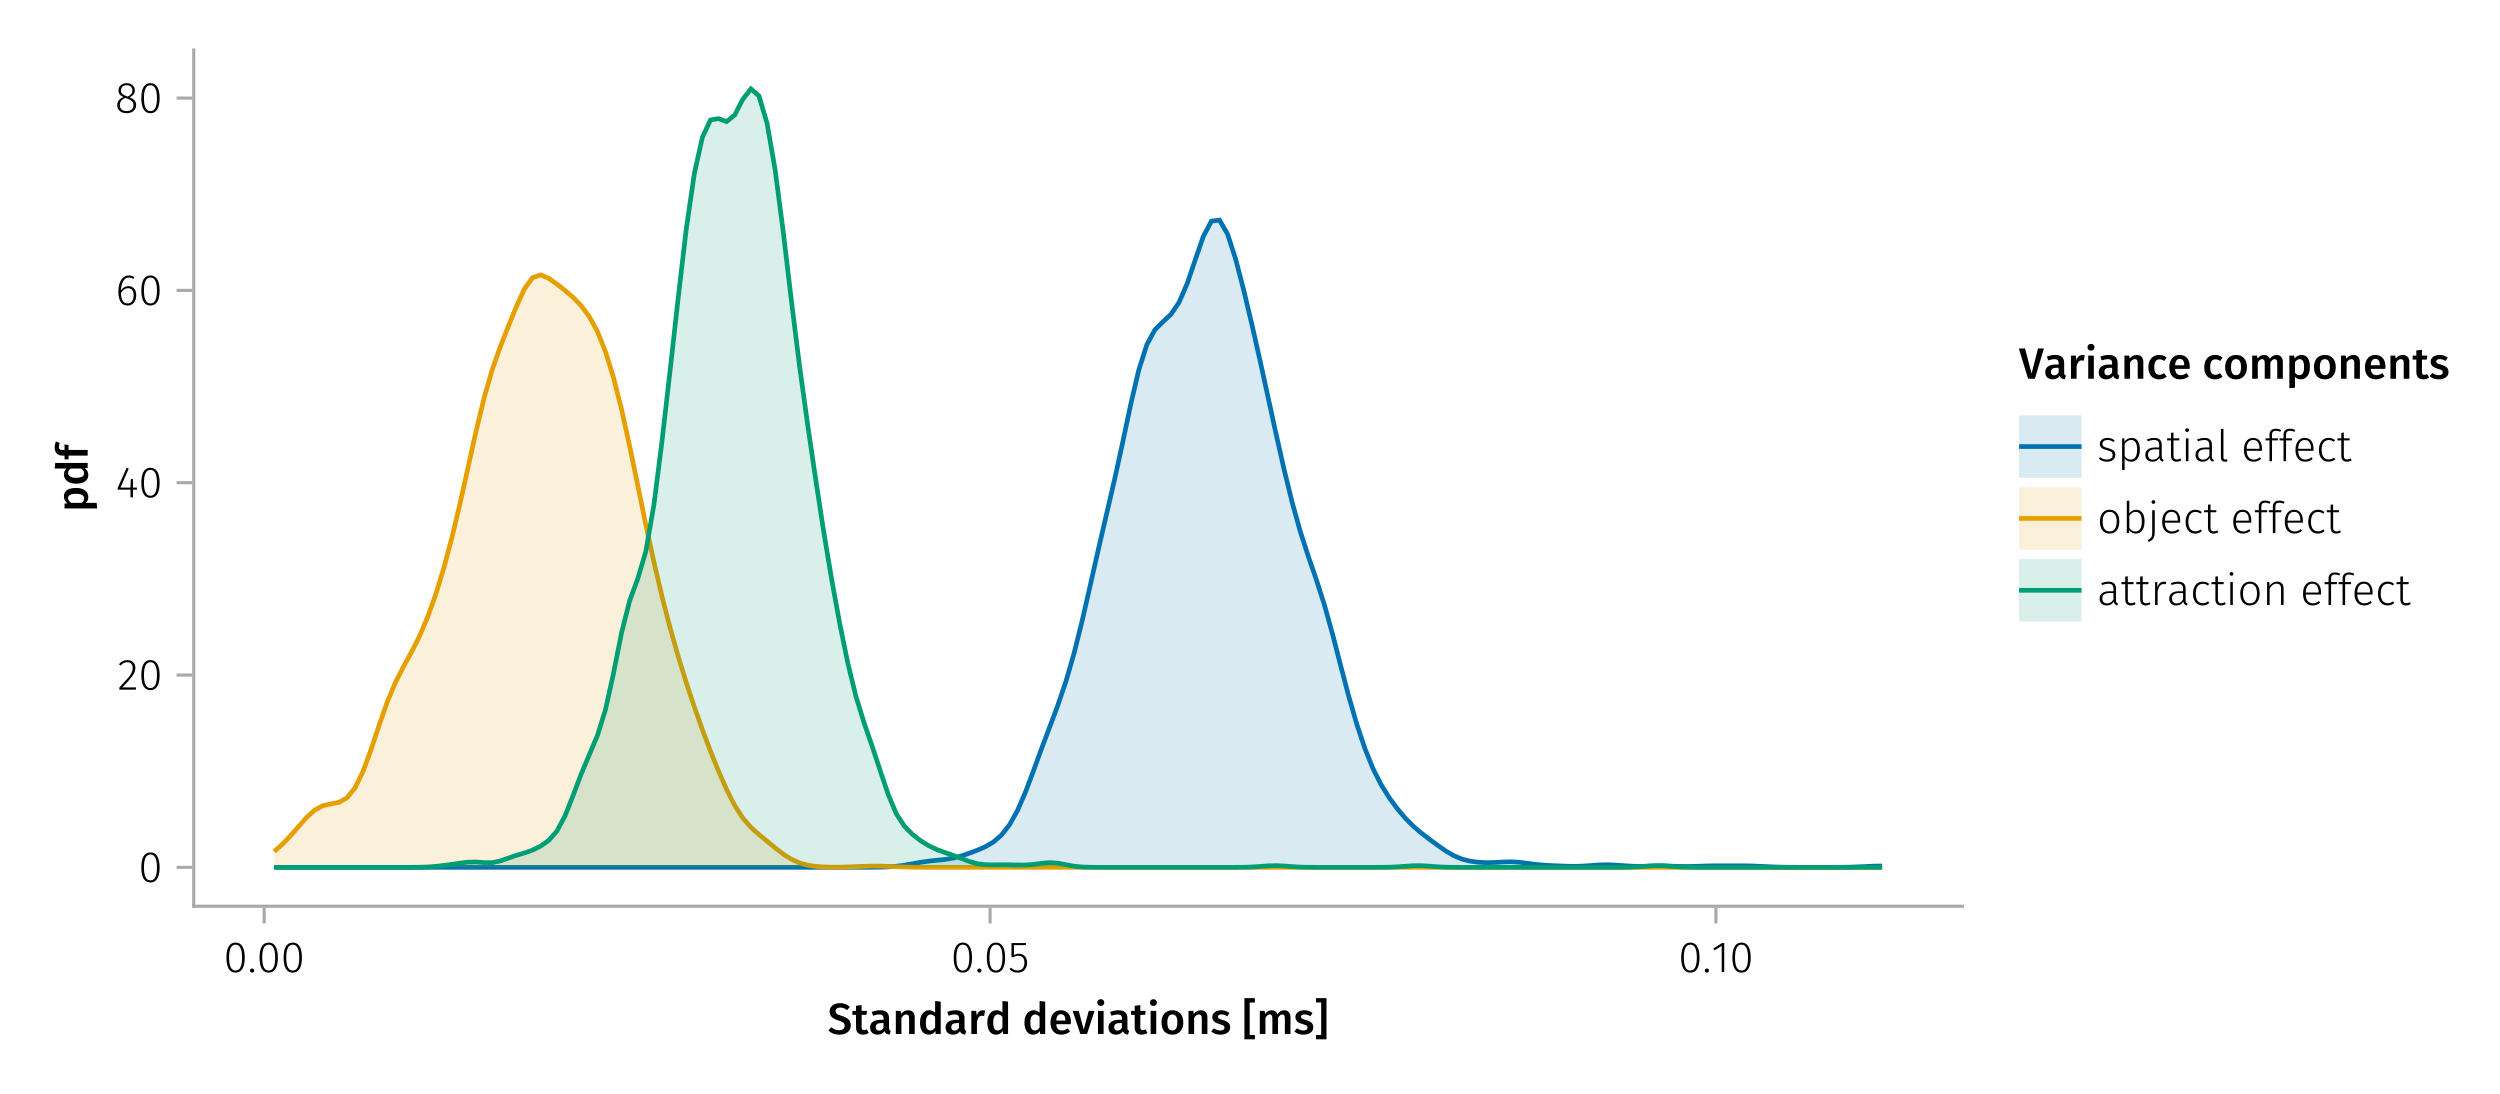 <?xml version="1.0" encoding="UTF-8"?>
<svg xmlns="http://www.w3.org/2000/svg" xmlns:xlink="http://www.w3.org/1999/xlink" width="800" height="350" viewBox="0 0 800 350">
<defs>
<g>
<g id="glyph-0-0-4d66b747">
<path d="M 3.922 -9.891 C 4.598 -9.891 5.188 -9.789 5.688 -9.594 C 6.195 -9.395 6.672 -9.094 7.109 -8.688 L 6.203 -7.641 C 5.859 -7.93 5.508 -8.141 5.156 -8.266 C 4.812 -8.398 4.438 -8.469 4.031 -8.469 C 3.582 -8.469 3.219 -8.367 2.938 -8.172 C 2.664 -7.973 2.531 -7.691 2.531 -7.328 C 2.531 -7.078 2.582 -6.875 2.688 -6.719 C 2.801 -6.562 3 -6.41 3.281 -6.266 C 3.562 -6.129 3.973 -5.977 4.516 -5.812 C 5.473 -5.508 6.191 -5.133 6.672 -4.688 C 7.148 -4.25 7.391 -3.609 7.391 -2.766 C 7.391 -2.18 7.242 -1.664 6.953 -1.219 C 6.66 -0.77 6.238 -0.422 5.688 -0.172 C 5.133 0.078 4.477 0.203 3.719 0.203 C 2.988 0.203 2.332 0.086 1.75 -0.141 C 1.164 -0.379 0.66 -0.707 0.234 -1.125 L 1.188 -2.188 C 1.562 -1.863 1.945 -1.617 2.344 -1.453 C 2.75 -1.297 3.195 -1.219 3.688 -1.219 C 4.219 -1.219 4.645 -1.344 4.969 -1.594 C 5.289 -1.844 5.453 -2.195 5.453 -2.656 C 5.453 -2.938 5.395 -3.164 5.281 -3.344 C 5.176 -3.531 4.988 -3.695 4.719 -3.844 C 4.445 -3.988 4.055 -4.141 3.547 -4.297 C 2.516 -4.617 1.77 -5.004 1.312 -5.453 C 0.852 -5.898 0.625 -6.484 0.625 -7.203 C 0.625 -7.742 0.766 -8.211 1.047 -8.609 C 1.328 -9.016 1.719 -9.328 2.219 -9.547 C 2.719 -9.773 3.285 -9.891 3.922 -9.891 Z M 3.922 -9.891 "/>
</g>
<g id="glyph-0-1-4d66b747">
<path d="M 5.312 -0.344 C 5.051 -0.156 4.758 -0.02 4.438 0.062 C 4.125 0.156 3.797 0.203 3.453 0.203 C 2.723 0.203 2.172 0 1.797 -0.406 C 1.422 -0.812 1.234 -1.414 1.234 -2.219 L 1.234 -6.125 L 0.062 -6.125 L 0.062 -7.406 L 1.234 -7.406 L 1.234 -9.047 L 3.031 -9.25 L 3.031 -7.406 L 4.75 -7.406 L 4.562 -6.125 L 3.031 -6.125 L 3.031 -2.25 C 3.031 -1.883 3.094 -1.625 3.219 -1.469 C 3.344 -1.312 3.539 -1.234 3.812 -1.234 C 4.082 -1.234 4.375 -1.32 4.688 -1.5 Z M 5.312 -0.344 "/>
</g>
<g id="glyph-0-2-4d66b747">
<path d="M 6.547 -1.953 C 6.547 -1.672 6.586 -1.461 6.672 -1.328 C 6.766 -1.191 6.91 -1.086 7.109 -1.016 L 6.734 0.188 C 6.316 0.145 5.973 0.039 5.703 -0.125 C 5.441 -0.289 5.238 -0.547 5.094 -0.891 C 4.844 -0.523 4.523 -0.25 4.141 -0.062 C 3.766 0.113 3.348 0.203 2.891 0.203 C 2.148 0.203 1.562 -0.004 1.125 -0.422 C 0.695 -0.836 0.484 -1.391 0.484 -2.078 C 0.484 -2.879 0.773 -3.488 1.359 -3.906 C 1.941 -4.332 2.773 -4.547 3.859 -4.547 L 4.781 -4.547 L 4.781 -4.969 C 4.781 -5.445 4.672 -5.781 4.453 -5.969 C 4.234 -6.164 3.883 -6.266 3.406 -6.266 C 2.863 -6.266 2.207 -6.129 1.438 -5.859 L 1.016 -7.078 C 1.941 -7.43 2.836 -7.609 3.703 -7.609 C 5.598 -7.609 6.547 -6.758 6.547 -5.062 Z M 3.359 -1.094 C 3.961 -1.094 4.438 -1.395 4.781 -2 L 4.781 -3.5 L 4.047 -3.5 C 2.891 -3.5 2.312 -3.07 2.312 -2.219 C 2.312 -1.863 2.398 -1.586 2.578 -1.391 C 2.754 -1.191 3.016 -1.094 3.359 -1.094 Z M 3.359 -1.094 "/>
</g>
<g id="glyph-0-3-4d66b747">
<path d="M 5.031 -7.609 C 5.688 -7.609 6.195 -7.41 6.562 -7.016 C 6.938 -6.617 7.125 -6.066 7.125 -5.359 L 7.125 0 L 5.328 0 L 5.328 -5.078 C 5.328 -5.516 5.25 -5.82 5.094 -6 C 4.945 -6.176 4.723 -6.266 4.422 -6.266 C 4.117 -6.266 3.844 -6.172 3.594 -5.984 C 3.344 -5.797 3.102 -5.52 2.875 -5.156 L 2.875 0 L 1.078 0 L 1.078 -7.406 L 2.625 -7.406 L 2.766 -6.438 C 3.379 -7.219 4.133 -7.609 5.031 -7.609 Z M 5.031 -7.609 "/>
</g>
<g id="glyph-0-4-4d66b747">
<path d="M 7.312 -10.375 L 7.312 0 L 5.719 0 L 5.594 -0.938 C 5.363 -0.582 5.066 -0.301 4.703 -0.094 C 4.348 0.102 3.941 0.203 3.484 0.203 C 2.578 0.203 1.879 -0.145 1.391 -0.844 C 0.91 -1.539 0.672 -2.492 0.672 -3.703 C 0.672 -4.453 0.789 -5.125 1.031 -5.719 C 1.281 -6.312 1.629 -6.773 2.078 -7.109 C 2.535 -7.441 3.062 -7.609 3.656 -7.609 C 4.363 -7.609 4.984 -7.344 5.516 -6.812 L 5.516 -10.562 Z M 3.984 -1.141 C 4.305 -1.141 4.586 -1.219 4.828 -1.375 C 5.066 -1.531 5.297 -1.77 5.516 -2.094 L 5.516 -5.484 C 5.297 -5.742 5.078 -5.938 4.859 -6.062 C 4.641 -6.195 4.391 -6.266 4.109 -6.266 C 3.629 -6.266 3.25 -6.051 2.969 -5.625 C 2.695 -5.207 2.562 -4.566 2.562 -3.703 C 2.562 -2.797 2.68 -2.141 2.922 -1.734 C 3.172 -1.336 3.523 -1.141 3.984 -1.141 Z M 3.984 -1.141 "/>
</g>
<g id="glyph-0-5-4d66b747">
<path d="M 4.734 -7.609 C 5.004 -7.609 5.25 -7.57 5.469 -7.5 L 5.172 -5.766 C 4.941 -5.828 4.723 -5.859 4.516 -5.859 C 4.066 -5.859 3.719 -5.695 3.469 -5.375 C 3.219 -5.062 3.02 -4.586 2.875 -3.953 L 2.875 0 L 1.078 0 L 1.078 -7.406 L 2.625 -7.406 L 2.797 -5.953 C 2.973 -6.484 3.227 -6.891 3.562 -7.172 C 3.906 -7.461 4.297 -7.609 4.734 -7.609 Z M 4.734 -7.609 "/>
</g>
<g id="glyph-0-6-4d66b747">
<path d="M 2.875 -7.406 L 2.875 0 L 1.078 0 L 1.078 -7.406 Z M 1.969 -11.156 C 2.301 -11.156 2.57 -11.051 2.781 -10.844 C 2.988 -10.633 3.094 -10.375 3.094 -10.062 C 3.094 -9.758 2.988 -9.504 2.781 -9.297 C 2.57 -9.086 2.301 -8.984 1.969 -8.984 C 1.633 -8.984 1.363 -9.086 1.156 -9.297 C 0.945 -9.504 0.844 -9.758 0.844 -10.062 C 0.844 -10.375 0.945 -10.633 1.156 -10.844 C 1.363 -11.051 1.633 -11.156 1.969 -11.156 Z M 1.969 -11.156 "/>
</g>
<g id="glyph-0-7-4d66b747">
<path d="M 4.109 -7.609 C 5.191 -7.609 6.039 -7.258 6.656 -6.562 C 7.27 -5.875 7.578 -4.922 7.578 -3.703 C 7.578 -2.93 7.438 -2.25 7.156 -1.656 C 6.875 -1.062 6.473 -0.602 5.953 -0.281 C 5.43 0.039 4.812 0.203 4.094 0.203 C 3 0.203 2.145 -0.141 1.531 -0.828 C 0.914 -1.523 0.609 -2.484 0.609 -3.703 C 0.609 -4.484 0.742 -5.164 1.016 -5.75 C 1.297 -6.344 1.703 -6.801 2.234 -7.125 C 2.766 -7.445 3.391 -7.609 4.109 -7.609 Z M 4.109 -6.266 C 3.023 -6.266 2.484 -5.41 2.484 -3.703 C 2.484 -2.828 2.617 -2.18 2.891 -1.766 C 3.16 -1.348 3.562 -1.141 4.094 -1.141 C 4.625 -1.141 5.02 -1.348 5.281 -1.766 C 5.551 -2.191 5.688 -2.836 5.688 -3.703 C 5.688 -4.578 5.551 -5.223 5.281 -5.641 C 5.02 -6.055 4.629 -6.266 4.109 -6.266 Z M 4.109 -6.266 "/>
</g>
<g id="glyph-0-8-4d66b747">
</g>
<g id="glyph-0-9-4d66b747">
<path d="M 4.016 -11.484 L 4.016 -10.078 L 2.359 -10.078 L 2.359 0.297 L 4.016 0.297 L 4.016 1.688 L 0.672 1.688 L 0.672 -11.484 Z M 4.016 -11.484 "/>
</g>
<g id="glyph-0-10-4d66b747">
<path d="M 7.953 -9.672 L 5.078 0 L 2.891 0 L -0.062 -9.672 L 1.922 -9.672 L 4.016 -1.641 L 6.062 -9.672 Z M 7.953 -9.672 "/>
</g>
<g id="glyph-0-11-4d66b747">
<path d="M 4.062 -7.609 C 4.539 -7.609 4.973 -7.539 5.359 -7.406 C 5.754 -7.27 6.125 -7.051 6.469 -6.75 L 5.672 -5.672 C 5.422 -5.859 5.176 -5.992 4.938 -6.078 C 4.707 -6.16 4.453 -6.203 4.172 -6.203 C 3.055 -6.203 2.5 -5.359 2.5 -3.672 C 2.5 -2.805 2.645 -2.188 2.938 -1.812 C 3.227 -1.438 3.641 -1.25 4.172 -1.25 C 4.43 -1.25 4.672 -1.289 4.891 -1.375 C 5.109 -1.457 5.367 -1.594 5.672 -1.781 L 6.469 -0.641 C 5.77 -0.078 4.973 0.203 4.078 0.203 C 3.367 0.203 2.75 0.047 2.219 -0.266 C 1.695 -0.578 1.297 -1.02 1.016 -1.594 C 0.742 -2.176 0.609 -2.859 0.609 -3.641 C 0.609 -4.422 0.742 -5.113 1.016 -5.719 C 1.297 -6.32 1.695 -6.785 2.219 -7.109 C 2.75 -7.441 3.363 -7.609 4.062 -7.609 Z M 4.062 -7.609 "/>
</g>
<g id="glyph-0-12-4d66b747">
<path d="M 7.156 -3.875 C 7.156 -3.781 7.141 -3.539 7.109 -3.156 L 2.469 -3.156 C 2.52 -2.438 2.703 -1.922 3.016 -1.609 C 3.336 -1.297 3.758 -1.141 4.281 -1.141 C 4.613 -1.141 4.922 -1.191 5.203 -1.297 C 5.492 -1.41 5.801 -1.582 6.125 -1.812 L 6.875 -0.781 C 6.051 -0.125 5.133 0.203 4.125 0.203 C 3 0.203 2.129 -0.141 1.516 -0.828 C 0.91 -1.516 0.609 -2.457 0.609 -3.656 C 0.609 -4.406 0.738 -5.082 1 -5.688 C 1.258 -6.289 1.633 -6.758 2.125 -7.094 C 2.625 -7.438 3.211 -7.609 3.891 -7.609 C 4.93 -7.609 5.734 -7.281 6.297 -6.625 C 6.867 -5.969 7.156 -5.051 7.156 -3.875 Z M 5.375 -4.391 C 5.375 -5.691 4.895 -6.344 3.938 -6.344 C 3.5 -6.344 3.156 -6.18 2.906 -5.859 C 2.656 -5.535 2.508 -5.02 2.469 -4.312 L 5.375 -4.312 Z M 5.375 -4.391 "/>
</g>
<g id="glyph-0-13-4d66b747">
<path d="M 8.938 -7.609 C 9.531 -7.609 10.004 -7.406 10.359 -7 C 10.711 -6.594 10.891 -6.047 10.891 -5.359 L 10.891 0 L 9.094 0 L 9.094 -5.078 C 9.094 -5.867 8.82 -6.266 8.281 -6.266 C 8 -6.266 7.75 -6.172 7.531 -5.984 C 7.32 -5.805 7.109 -5.531 6.891 -5.156 L 6.891 0 L 5.094 0 L 5.094 -5.078 C 5.094 -5.867 4.82 -6.266 4.281 -6.266 C 3.988 -6.266 3.734 -6.172 3.516 -5.984 C 3.305 -5.805 3.094 -5.531 2.875 -5.156 L 2.875 0 L 1.078 0 L 1.078 -7.406 L 2.625 -7.406 L 2.766 -6.438 C 3.328 -7.219 4.039 -7.609 4.906 -7.609 C 5.344 -7.609 5.719 -7.5 6.031 -7.281 C 6.344 -7.062 6.566 -6.758 6.703 -6.375 C 7.004 -6.77 7.332 -7.07 7.688 -7.281 C 8.051 -7.5 8.469 -7.609 8.938 -7.609 Z M 8.938 -7.609 "/>
</g>
<g id="glyph-0-14-4d66b747">
<path d="M 3.422 -7.609 C 4.41 -7.609 5.285 -7.316 6.047 -6.734 L 5.344 -5.688 C 4.707 -6.082 4.086 -6.281 3.484 -6.281 C 3.129 -6.281 2.852 -6.211 2.656 -6.078 C 2.457 -5.941 2.359 -5.766 2.359 -5.547 C 2.359 -5.379 2.398 -5.238 2.484 -5.125 C 2.578 -5.008 2.734 -4.898 2.953 -4.797 C 3.172 -4.703 3.492 -4.598 3.922 -4.484 C 4.723 -4.266 5.316 -3.977 5.703 -3.625 C 6.086 -3.27 6.281 -2.773 6.281 -2.141 C 6.281 -1.398 5.984 -0.82 5.391 -0.406 C 4.797 0 4.051 0.203 3.156 0.203 C 2.551 0.203 2 0.113 1.5 -0.062 C 1 -0.25 0.566 -0.508 0.203 -0.844 L 1.109 -1.844 C 1.754 -1.363 2.426 -1.125 3.125 -1.125 C 3.52 -1.125 3.836 -1.203 4.078 -1.359 C 4.316 -1.516 4.438 -1.734 4.438 -2.016 C 4.438 -2.234 4.391 -2.406 4.297 -2.531 C 4.211 -2.656 4.055 -2.766 3.828 -2.859 C 3.598 -2.961 3.242 -3.082 2.766 -3.219 C 2.004 -3.426 1.445 -3.711 1.094 -4.078 C 0.738 -4.453 0.562 -4.91 0.562 -5.453 C 0.562 -5.867 0.68 -6.238 0.922 -6.562 C 1.16 -6.895 1.492 -7.148 1.922 -7.328 C 2.359 -7.516 2.859 -7.609 3.422 -7.609 Z M 3.422 -7.609 "/>
</g>
<g id="glyph-1-0-4d66b747">
</g>
<g id="glyph-1-1-4d66b747">
<path d="M 7.031 -7.406 L 4.625 0 L 2.484 0 L 0.031 -7.406 L 1.969 -7.406 L 3.562 -1.438 L 5.188 -7.406 Z M 7.031 -7.406 "/>
</g>
<g id="glyph-1-2-4d66b747">
<path d="M 2.875 -7.406 L 2.875 0 L 1.078 0 L 1.078 -7.406 Z M 1.969 -11.156 C 2.301 -11.156 2.57 -11.051 2.781 -10.844 C 2.988 -10.633 3.094 -10.375 3.094 -10.062 C 3.094 -9.758 2.988 -9.504 2.781 -9.297 C 2.57 -9.086 2.301 -8.984 1.969 -8.984 C 1.633 -8.984 1.363 -9.086 1.156 -9.297 C 0.945 -9.504 0.844 -9.758 0.844 -10.062 C 0.844 -10.375 0.945 -10.633 1.156 -10.844 C 1.363 -11.051 1.633 -11.156 1.969 -11.156 Z M 1.969 -11.156 "/>
</g>
<g id="glyph-1-3-4d66b747">
<path d="M 6.547 -1.953 C 6.547 -1.672 6.586 -1.461 6.672 -1.328 C 6.766 -1.191 6.91 -1.086 7.109 -1.016 L 6.734 0.188 C 6.316 0.145 5.973 0.039 5.703 -0.125 C 5.441 -0.289 5.238 -0.547 5.094 -0.891 C 4.844 -0.523 4.523 -0.25 4.141 -0.062 C 3.766 0.113 3.348 0.203 2.891 0.203 C 2.148 0.203 1.562 -0.004 1.125 -0.422 C 0.695 -0.836 0.484 -1.391 0.484 -2.078 C 0.484 -2.879 0.773 -3.488 1.359 -3.906 C 1.941 -4.332 2.773 -4.547 3.859 -4.547 L 4.781 -4.547 L 4.781 -4.969 C 4.781 -5.445 4.672 -5.781 4.453 -5.969 C 4.234 -6.164 3.883 -6.266 3.406 -6.266 C 2.863 -6.266 2.207 -6.129 1.438 -5.859 L 1.016 -7.078 C 1.941 -7.43 2.836 -7.609 3.703 -7.609 C 5.598 -7.609 6.547 -6.758 6.547 -5.062 Z M 3.359 -1.094 C 3.961 -1.094 4.438 -1.395 4.781 -2 L 4.781 -3.5 L 4.047 -3.5 C 2.891 -3.5 2.312 -3.07 2.312 -2.219 C 2.312 -1.863 2.398 -1.586 2.578 -1.391 C 2.754 -1.191 3.016 -1.094 3.359 -1.094 Z M 3.359 -1.094 "/>
</g>
<g id="glyph-1-4-4d66b747">
<path d="M 5.031 -7.609 C 5.688 -7.609 6.195 -7.41 6.562 -7.016 C 6.938 -6.617 7.125 -6.066 7.125 -5.359 L 7.125 0 L 5.328 0 L 5.328 -5.078 C 5.328 -5.516 5.25 -5.82 5.094 -6 C 4.945 -6.176 4.723 -6.266 4.422 -6.266 C 4.117 -6.266 3.844 -6.172 3.594 -5.984 C 3.344 -5.797 3.102 -5.52 2.875 -5.156 L 2.875 0 L 1.078 0 L 1.078 -7.406 L 2.625 -7.406 L 2.766 -6.438 C 3.379 -7.219 4.133 -7.609 5.031 -7.609 Z M 5.031 -7.609 "/>
</g>
<g id="glyph-1-5-4d66b747">
<path d="M 3.422 -7.609 C 4.41 -7.609 5.285 -7.316 6.047 -6.734 L 5.344 -5.688 C 4.707 -6.082 4.086 -6.281 3.484 -6.281 C 3.129 -6.281 2.852 -6.211 2.656 -6.078 C 2.457 -5.941 2.359 -5.766 2.359 -5.547 C 2.359 -5.379 2.398 -5.238 2.484 -5.125 C 2.578 -5.008 2.734 -4.898 2.953 -4.797 C 3.172 -4.703 3.492 -4.598 3.922 -4.484 C 4.723 -4.266 5.316 -3.977 5.703 -3.625 C 6.086 -3.27 6.281 -2.773 6.281 -2.141 C 6.281 -1.398 5.984 -0.82 5.391 -0.406 C 4.797 0 4.051 0.203 3.156 0.203 C 2.551 0.203 2 0.113 1.5 -0.062 C 1 -0.25 0.566 -0.508 0.203 -0.844 L 1.109 -1.844 C 1.754 -1.363 2.426 -1.125 3.125 -1.125 C 3.52 -1.125 3.836 -1.203 4.078 -1.359 C 4.316 -1.516 4.438 -1.734 4.438 -2.016 C 4.438 -2.234 4.391 -2.406 4.297 -2.531 C 4.211 -2.656 4.055 -2.766 3.828 -2.859 C 3.598 -2.961 3.242 -3.082 2.766 -3.219 C 2.004 -3.426 1.445 -3.711 1.094 -4.078 C 0.738 -4.453 0.562 -4.91 0.562 -5.453 C 0.562 -5.867 0.68 -6.238 0.922 -6.562 C 1.16 -6.895 1.492 -7.148 1.922 -7.328 C 2.359 -7.516 2.859 -7.609 3.422 -7.609 Z M 3.422 -7.609 "/>
</g>
<g id="glyph-1-6-4d66b747">
<path d="M 3.844 -11.484 L 3.844 1.688 L 0.5 1.688 L 0.5 0.297 L 2.156 0.297 L 2.156 -10.094 L 0.5 -10.094 L 0.5 -11.484 Z M 3.844 -11.484 "/>
</g>
<g id="glyph-2-0-4d66b747">
<path d="M 7.312 -10.375 L 7.312 0 L 5.719 0 L 5.594 -0.938 C 5.363 -0.582 5.066 -0.301 4.703 -0.094 C 4.348 0.102 3.941 0.203 3.484 0.203 C 2.578 0.203 1.879 -0.145 1.391 -0.844 C 0.91 -1.539 0.672 -2.492 0.672 -3.703 C 0.672 -4.453 0.789 -5.125 1.031 -5.719 C 1.281 -6.312 1.629 -6.773 2.078 -7.109 C 2.535 -7.441 3.062 -7.609 3.656 -7.609 C 4.363 -7.609 4.984 -7.344 5.516 -6.812 L 5.516 -10.562 Z M 3.984 -1.141 C 4.305 -1.141 4.586 -1.219 4.828 -1.375 C 5.066 -1.531 5.297 -1.77 5.516 -2.094 L 5.516 -5.484 C 5.297 -5.742 5.078 -5.938 4.859 -6.062 C 4.641 -6.195 4.391 -6.266 4.109 -6.266 C 3.629 -6.266 3.25 -6.051 2.969 -5.625 C 2.695 -5.207 2.562 -4.566 2.562 -3.703 C 2.562 -2.797 2.68 -2.141 2.922 -1.734 C 3.172 -1.336 3.523 -1.141 3.984 -1.141 Z M 3.984 -1.141 "/>
</g>
<g id="glyph-2-1-4d66b747">
<path d="M 7.156 -3.875 C 7.156 -3.781 7.141 -3.539 7.109 -3.156 L 2.469 -3.156 C 2.52 -2.438 2.703 -1.922 3.016 -1.609 C 3.336 -1.297 3.758 -1.141 4.281 -1.141 C 4.613 -1.141 4.922 -1.191 5.203 -1.297 C 5.492 -1.41 5.801 -1.582 6.125 -1.812 L 6.875 -0.781 C 6.051 -0.125 5.133 0.203 4.125 0.203 C 3 0.203 2.129 -0.141 1.516 -0.828 C 0.91 -1.516 0.609 -2.457 0.609 -3.656 C 0.609 -4.406 0.738 -5.082 1 -5.688 C 1.258 -6.289 1.633 -6.758 2.125 -7.094 C 2.625 -7.438 3.211 -7.609 3.891 -7.609 C 4.93 -7.609 5.734 -7.281 6.297 -6.625 C 6.867 -5.969 7.156 -5.051 7.156 -3.875 Z M 5.375 -4.391 C 5.375 -5.691 4.895 -6.344 3.938 -6.344 C 3.5 -6.344 3.156 -6.18 2.906 -5.859 C 2.656 -5.535 2.508 -5.02 2.469 -4.312 L 5.375 -4.312 Z M 5.375 -4.391 "/>
</g>
<g id="glyph-2-2-4d66b747">
<path d="M 8.938 -7.609 C 9.531 -7.609 10.004 -7.406 10.359 -7 C 10.711 -6.594 10.891 -6.047 10.891 -5.359 L 10.891 0 L 9.094 0 L 9.094 -5.078 C 9.094 -5.867 8.82 -6.266 8.281 -6.266 C 8 -6.266 7.75 -6.172 7.531 -5.984 C 7.32 -5.805 7.109 -5.531 6.891 -5.156 L 6.891 0 L 5.094 0 L 5.094 -5.078 C 5.094 -5.867 4.82 -6.266 4.281 -6.266 C 3.988 -6.266 3.734 -6.172 3.516 -5.984 C 3.305 -5.805 3.094 -5.531 2.875 -5.156 L 2.875 0 L 1.078 0 L 1.078 -7.406 L 2.625 -7.406 L 2.766 -6.438 C 3.328 -7.219 4.039 -7.609 4.906 -7.609 C 5.344 -7.609 5.719 -7.5 6.031 -7.281 C 6.344 -7.062 6.566 -6.758 6.703 -6.375 C 7.004 -6.77 7.332 -7.07 7.688 -7.281 C 8.051 -7.5 8.469 -7.609 8.938 -7.609 Z M 8.938 -7.609 "/>
</g>
<g id="glyph-2-3-4d66b747">
<path d="M 3.422 -7.609 C 4.41 -7.609 5.285 -7.316 6.047 -6.734 L 5.344 -5.688 C 4.707 -6.082 4.086 -6.281 3.484 -6.281 C 3.129 -6.281 2.852 -6.211 2.656 -6.078 C 2.457 -5.941 2.359 -5.766 2.359 -5.547 C 2.359 -5.379 2.398 -5.238 2.484 -5.125 C 2.578 -5.008 2.734 -4.898 2.953 -4.797 C 3.172 -4.703 3.492 -4.598 3.922 -4.484 C 4.723 -4.266 5.316 -3.977 5.703 -3.625 C 6.086 -3.27 6.281 -2.773 6.281 -2.141 C 6.281 -1.398 5.984 -0.82 5.391 -0.406 C 4.797 0 4.051 0.203 3.156 0.203 C 2.551 0.203 2 0.113 1.5 -0.062 C 1 -0.25 0.566 -0.508 0.203 -0.844 L 1.109 -1.844 C 1.754 -1.363 2.426 -1.125 3.125 -1.125 C 3.52 -1.125 3.836 -1.203 4.078 -1.359 C 4.316 -1.516 4.438 -1.734 4.438 -2.016 C 4.438 -2.234 4.391 -2.406 4.297 -2.531 C 4.211 -2.656 4.055 -2.766 3.828 -2.859 C 3.598 -2.961 3.242 -3.082 2.766 -3.219 C 2.004 -3.426 1.445 -3.711 1.094 -4.078 C 0.738 -4.453 0.562 -4.91 0.562 -5.453 C 0.562 -5.867 0.68 -6.238 0.922 -6.562 C 1.16 -6.895 1.492 -7.148 1.922 -7.328 C 2.359 -7.516 2.859 -7.609 3.422 -7.609 Z M 3.422 -7.609 "/>
</g>
<g id="glyph-3-0-4d66b747">
<path d="M 3.844 -9.469 C 4.812 -9.469 5.539 -9.055 6.031 -8.234 C 6.531 -7.422 6.781 -6.223 6.781 -4.641 C 6.781 -3.078 6.531 -1.883 6.031 -1.062 C 5.531 -0.25 4.801 0.156 3.844 0.156 C 2.883 0.156 2.156 -0.25 1.656 -1.062 C 1.164 -1.883 0.922 -3.082 0.922 -4.656 C 0.922 -6.238 1.164 -7.438 1.656 -8.25 C 2.156 -9.062 2.883 -9.469 3.844 -9.469 Z M 3.844 -8.797 C 2.457 -8.797 1.766 -7.414 1.766 -4.656 C 1.766 -1.895 2.457 -0.516 3.844 -0.516 C 4.531 -0.516 5.047 -0.848 5.391 -1.516 C 5.742 -2.191 5.922 -3.234 5.922 -4.641 C 5.922 -6.055 5.742 -7.102 5.391 -7.781 C 5.047 -8.457 4.531 -8.797 3.844 -8.797 Z M 3.844 -8.797 "/>
</g>
<g id="glyph-4-0-4d66b747">
<path d="M 1.438 -1.172 C 1.633 -1.172 1.797 -1.109 1.922 -0.984 C 2.047 -0.859 2.109 -0.703 2.109 -0.516 C 2.109 -0.316 2.047 -0.156 1.922 -0.031 C 1.797 0.094 1.633 0.156 1.438 0.156 C 1.25 0.156 1.086 0.094 0.953 -0.031 C 0.828 -0.164 0.766 -0.328 0.766 -0.516 C 0.766 -0.703 0.828 -0.859 0.953 -0.984 C 1.086 -1.109 1.25 -1.172 1.438 -1.172 Z M 1.438 -1.172 "/>
</g>
<g id="glyph-4-1-4d66b747">
<path d="M 3.844 -9.469 C 4.812 -9.469 5.539 -9.055 6.031 -8.234 C 6.531 -7.422 6.781 -6.223 6.781 -4.641 C 6.781 -3.078 6.531 -1.883 6.031 -1.062 C 5.531 -0.25 4.801 0.156 3.844 0.156 C 2.883 0.156 2.156 -0.25 1.656 -1.062 C 1.164 -1.883 0.922 -3.082 0.922 -4.656 C 0.922 -6.238 1.164 -7.438 1.656 -8.25 C 2.156 -9.062 2.883 -9.469 3.844 -9.469 Z M 3.844 -8.797 C 2.457 -8.797 1.766 -7.414 1.766 -4.656 C 1.766 -1.895 2.457 -0.516 3.844 -0.516 C 4.531 -0.516 5.047 -0.848 5.391 -1.516 C 5.742 -2.191 5.922 -3.234 5.922 -4.641 C 5.922 -6.055 5.742 -7.102 5.391 -7.781 C 5.047 -8.457 4.531 -8.797 3.844 -8.797 Z M 3.844 -8.797 "/>
</g>
<g id="glyph-5-0-4d66b747">
<path d="M 3.844 -9.469 C 4.812 -9.469 5.539 -9.055 6.031 -8.234 C 6.531 -7.422 6.781 -6.223 6.781 -4.641 C 6.781 -3.078 6.531 -1.883 6.031 -1.062 C 5.531 -0.25 4.801 0.156 3.844 0.156 C 2.883 0.156 2.156 -0.25 1.656 -1.062 C 1.164 -1.883 0.922 -3.082 0.922 -4.656 C 0.922 -6.238 1.164 -7.438 1.656 -8.25 C 2.156 -9.062 2.883 -9.469 3.844 -9.469 Z M 3.844 -8.797 C 2.457 -8.797 1.766 -7.414 1.766 -4.656 C 1.766 -1.895 2.457 -0.516 3.844 -0.516 C 4.531 -0.516 5.047 -0.848 5.391 -1.516 C 5.742 -2.191 5.922 -3.234 5.922 -4.641 C 5.922 -6.055 5.742 -7.102 5.391 -7.781 C 5.047 -8.457 4.531 -8.797 3.844 -8.797 Z M 3.844 -8.797 "/>
</g>
<g id="glyph-5-1-4d66b747">
<path d="M 5.672 -8.641 L 1.891 -8.641 L 1.891 -5.453 C 2.398 -5.742 2.93 -5.891 3.484 -5.891 C 4.285 -5.891 4.922 -5.629 5.391 -5.109 C 5.867 -4.598 6.109 -3.895 6.109 -3 C 6.109 -2.395 5.984 -1.848 5.734 -1.359 C 5.484 -0.879 5.129 -0.504 4.672 -0.234 C 4.223 0.023 3.703 0.156 3.109 0.156 C 2.066 0.156 1.188 -0.219 0.469 -0.969 L 0.984 -1.453 C 1.273 -1.141 1.586 -0.906 1.922 -0.75 C 2.266 -0.602 2.66 -0.531 3.109 -0.531 C 3.773 -0.531 4.297 -0.75 4.672 -1.188 C 5.055 -1.633 5.25 -2.242 5.25 -3.016 C 5.25 -3.754 5.07 -4.305 4.719 -4.672 C 4.375 -5.047 3.898 -5.234 3.297 -5.234 C 3.004 -5.234 2.742 -5.195 2.516 -5.125 C 2.285 -5.062 2.031 -4.945 1.75 -4.781 L 1.109 -4.781 L 1.109 -9.312 L 5.797 -9.312 Z M 5.672 -8.641 "/>
</g>
<g id="glyph-6-0-4d66b747">
<path d="M 1.438 -1.172 C 1.633 -1.172 1.797 -1.109 1.922 -0.984 C 2.047 -0.859 2.109 -0.703 2.109 -0.516 C 2.109 -0.316 2.047 -0.156 1.922 -0.031 C 1.797 0.094 1.633 0.156 1.438 0.156 C 1.25 0.156 1.086 0.094 0.953 -0.031 C 0.828 -0.164 0.766 -0.328 0.766 -0.516 C 0.766 -0.703 0.828 -0.859 0.953 -0.984 C 1.086 -1.109 1.25 -1.172 1.438 -1.172 Z M 1.438 -1.172 "/>
</g>
<g id="glyph-6-1-4d66b747">
<path d="M 3.844 -9.469 C 4.812 -9.469 5.539 -9.055 6.031 -8.234 C 6.531 -7.422 6.781 -6.223 6.781 -4.641 C 6.781 -3.078 6.531 -1.883 6.031 -1.062 C 5.531 -0.25 4.801 0.156 3.844 0.156 C 2.883 0.156 2.156 -0.25 1.656 -1.062 C 1.164 -1.883 0.922 -3.082 0.922 -4.656 C 0.922 -6.238 1.164 -7.438 1.656 -8.25 C 2.156 -9.062 2.883 -9.469 3.844 -9.469 Z M 3.844 -8.797 C 2.457 -8.797 1.766 -7.414 1.766 -4.656 C 1.766 -1.895 2.457 -0.516 3.844 -0.516 C 4.531 -0.516 5.047 -0.848 5.391 -1.516 C 5.742 -2.191 5.922 -3.234 5.922 -4.641 C 5.922 -6.055 5.742 -7.102 5.391 -7.781 C 5.047 -8.457 4.531 -8.797 3.844 -8.797 Z M 3.844 -8.797 "/>
</g>
<g id="glyph-6-2-4d66b747">
<path d="M 4.094 -9.312 L 4.094 0 L 3.281 0 L 3.281 -8.406 L 0.984 -6.984 L 0.609 -7.594 L 3.391 -9.312 Z M 4.094 -9.312 "/>
</g>
<g id="glyph-6-3-4d66b747">
<path d="M 3.281 -7.469 C 3.738 -7.469 4.148 -7.398 4.516 -7.266 C 4.891 -7.129 5.254 -6.926 5.609 -6.656 L 5.234 -6.125 C 4.898 -6.363 4.582 -6.535 4.281 -6.641 C 3.988 -6.742 3.66 -6.797 3.297 -6.797 C 2.816 -6.797 2.426 -6.68 2.125 -6.453 C 1.832 -6.234 1.688 -5.941 1.688 -5.578 C 1.688 -5.223 1.812 -4.945 2.062 -4.75 C 2.32 -4.551 2.785 -4.363 3.453 -4.188 C 4.285 -3.969 4.883 -3.695 5.25 -3.375 C 5.625 -3.051 5.812 -2.582 5.812 -1.969 C 5.812 -1.32 5.555 -0.805 5.047 -0.422 C 4.547 -0.035 3.914 0.156 3.156 0.156 C 2.602 0.156 2.113 0.07 1.688 -0.094 C 1.27 -0.258 0.891 -0.488 0.547 -0.781 L 1 -1.297 C 1.32 -1.035 1.648 -0.844 1.984 -0.719 C 2.328 -0.594 2.719 -0.531 3.156 -0.531 C 3.695 -0.531 4.129 -0.656 4.453 -0.906 C 4.785 -1.156 4.953 -1.5 4.953 -1.938 C 4.953 -2.227 4.895 -2.469 4.781 -2.656 C 4.676 -2.844 4.488 -3.004 4.219 -3.141 C 3.945 -3.273 3.551 -3.414 3.031 -3.562 C 2.25 -3.758 1.688 -4.008 1.344 -4.312 C 1.008 -4.625 0.844 -5.039 0.844 -5.562 C 0.844 -5.926 0.945 -6.254 1.156 -6.547 C 1.375 -6.836 1.664 -7.062 2.031 -7.219 C 2.406 -7.383 2.82 -7.469 3.281 -7.469 Z M 3.281 -7.469 "/>
</g>
<g id="glyph-6-4-4d66b747">
<path d="M 4.516 -7.469 C 5.398 -7.469 6.062 -7.141 6.5 -6.484 C 6.945 -5.828 7.172 -4.898 7.172 -3.703 C 7.172 -2.523 6.926 -1.586 6.438 -0.891 C 5.957 -0.191 5.27 0.156 4.375 0.156 C 3.938 0.156 3.539 0.066 3.188 -0.109 C 2.832 -0.297 2.535 -0.547 2.297 -0.859 L 2.297 2.766 L 1.484 2.875 L 1.484 -7.328 L 2.188 -7.328 L 2.25 -6.266 C 2.52 -6.641 2.848 -6.93 3.234 -7.141 C 3.629 -7.359 4.055 -7.469 4.516 -7.469 Z M 4.234 -0.531 C 4.898 -0.531 5.41 -0.797 5.766 -1.328 C 6.117 -1.859 6.297 -2.648 6.297 -3.703 C 6.297 -5.766 5.648 -6.797 4.359 -6.797 C 3.922 -6.797 3.539 -6.68 3.219 -6.453 C 2.895 -6.234 2.586 -5.93 2.297 -5.547 L 2.297 -1.656 C 2.785 -0.906 3.43 -0.531 4.234 -0.531 Z M 4.234 -0.531 "/>
</g>
<g id="glyph-6-5-4d66b747">
<path d="M 6.031 -1.625 C 6.031 -1.238 6.078 -0.961 6.172 -0.797 C 6.273 -0.629 6.438 -0.504 6.656 -0.422 L 6.469 0.156 C 6.133 0.094 5.875 -0.031 5.688 -0.219 C 5.508 -0.406 5.391 -0.691 5.328 -1.078 C 4.828 -0.254 4.066 0.156 3.047 0.156 C 2.348 0.156 1.797 -0.039 1.391 -0.438 C 0.984 -0.832 0.781 -1.363 0.781 -2.031 C 0.781 -2.781 1.047 -3.359 1.578 -3.766 C 2.117 -4.18 2.867 -4.391 3.828 -4.391 L 5.219 -4.391 L 5.219 -5.109 C 5.219 -5.691 5.086 -6.117 4.828 -6.391 C 4.566 -6.66 4.133 -6.797 3.531 -6.797 C 2.969 -6.797 2.305 -6.656 1.547 -6.375 L 1.328 -6.984 C 2.148 -7.305 2.922 -7.469 3.641 -7.469 C 5.234 -7.469 6.031 -6.695 6.031 -5.156 Z M 3.188 -0.5 C 4.07 -0.5 4.75 -0.93 5.219 -1.797 L 5.219 -3.812 L 3.953 -3.812 C 3.203 -3.812 2.629 -3.664 2.234 -3.375 C 1.848 -3.082 1.656 -2.648 1.656 -2.078 C 1.656 -1.566 1.789 -1.176 2.062 -0.906 C 2.332 -0.633 2.707 -0.5 3.188 -0.5 Z M 3.188 -0.5 "/>
</g>
<g id="glyph-6-6-4d66b747">
<path d="M 2.297 -7.328 L 2.297 0 L 1.484 0 L 1.484 -7.328 Z M 1.875 -10.547 C 2.062 -10.547 2.207 -10.488 2.312 -10.375 C 2.426 -10.258 2.484 -10.117 2.484 -9.953 C 2.484 -9.785 2.426 -9.645 2.312 -9.531 C 2.207 -9.414 2.062 -9.359 1.875 -9.359 C 1.695 -9.359 1.551 -9.414 1.438 -9.531 C 1.32 -9.645 1.266 -9.785 1.266 -9.953 C 1.266 -10.117 1.32 -10.258 1.438 -10.375 C 1.551 -10.488 1.695 -10.547 1.875 -10.547 Z M 1.875 -10.547 "/>
</g>
<g id="glyph-6-7-4d66b747">
</g>
<g id="glyph-6-8-4d66b747">
<path d="M 3.984 -7.469 C 4.41 -7.469 4.785 -7.41 5.109 -7.297 C 5.43 -7.18 5.75 -6.992 6.062 -6.734 L 5.656 -6.203 C 5.414 -6.398 5.164 -6.547 4.906 -6.641 C 4.645 -6.734 4.352 -6.781 4.031 -6.781 C 3.344 -6.781 2.789 -6.508 2.375 -5.969 C 1.969 -5.438 1.766 -4.656 1.766 -3.625 C 1.766 -2.602 1.969 -1.836 2.375 -1.328 C 2.781 -0.816 3.328 -0.562 4.016 -0.562 C 4.348 -0.562 4.645 -0.613 4.906 -0.719 C 5.176 -0.82 5.445 -0.973 5.719 -1.172 L 6.109 -0.625 C 5.492 -0.102 4.789 0.156 4 0.156 C 3.375 0.156 2.828 0.008 2.359 -0.281 C 1.898 -0.582 1.539 -1.016 1.281 -1.578 C 1.02 -2.148 0.891 -2.828 0.891 -3.609 C 0.891 -4.391 1.02 -5.07 1.281 -5.656 C 1.539 -6.238 1.898 -6.688 2.359 -7 C 2.828 -7.312 3.367 -7.469 3.984 -7.469 Z M 3.984 -7.469 "/>
</g>
<g id="glyph-6-9-4d66b747">
<path d="M 4.812 -0.312 C 4.344 0 3.832 0.156 3.281 0.156 C 2.719 0.156 2.273 -0.008 1.953 -0.344 C 1.641 -0.676 1.484 -1.156 1.484 -1.781 L 1.484 -6.656 L 0.25 -6.656 L 0.25 -7.328 L 1.484 -7.328 L 1.484 -9.078 L 2.297 -9.172 L 2.297 -7.328 L 4.188 -7.328 L 4.094 -6.656 L 2.297 -6.656 L 2.297 -1.812 C 2.297 -1.383 2.383 -1.066 2.562 -0.859 C 2.738 -0.648 3.008 -0.547 3.375 -0.547 C 3.75 -0.547 4.125 -0.656 4.5 -0.875 Z M 4.812 -0.312 "/>
</g>
<g id="glyph-6-10-4d66b747">
<path d="M 4 -7.469 C 4.969 -7.469 5.723 -7.133 6.266 -6.469 C 6.816 -5.801 7.094 -4.875 7.094 -3.688 C 7.094 -2.5 6.816 -1.562 6.266 -0.875 C 5.711 -0.188 4.953 0.156 3.984 0.156 C 3.016 0.156 2.254 -0.18 1.703 -0.859 C 1.16 -1.535 0.891 -2.469 0.891 -3.656 C 0.891 -4.426 1.016 -5.098 1.266 -5.672 C 1.523 -6.254 1.883 -6.695 2.344 -7 C 2.812 -7.312 3.363 -7.469 4 -7.469 Z M 4 -6.797 C 3.289 -6.797 2.738 -6.523 2.344 -5.984 C 1.957 -5.453 1.766 -4.676 1.766 -3.656 C 1.766 -2.633 1.957 -1.859 2.344 -1.328 C 2.727 -0.797 3.273 -0.531 3.984 -0.531 C 4.691 -0.531 5.242 -0.797 5.641 -1.328 C 6.047 -1.859 6.25 -2.645 6.25 -3.688 C 6.25 -4.695 6.051 -5.469 5.656 -6 C 5.27 -6.531 4.719 -6.797 4 -6.797 Z M 4 -6.797 "/>
</g>
<g id="glyph-6-11-4d66b747">
<path d="M 4.719 -7.469 C 5.383 -7.469 5.891 -7.27 6.234 -6.875 C 6.586 -6.488 6.766 -5.941 6.766 -5.234 L 6.766 0 L 5.953 0 L 5.953 -5.125 C 5.953 -5.707 5.832 -6.133 5.594 -6.406 C 5.363 -6.676 5.02 -6.812 4.562 -6.812 C 4.094 -6.812 3.676 -6.68 3.312 -6.422 C 2.957 -6.172 2.617 -5.801 2.297 -5.312 L 2.297 0 L 1.484 0 L 1.484 -7.328 L 2.188 -7.328 L 2.266 -6.078 C 2.566 -6.516 2.922 -6.852 3.328 -7.094 C 3.742 -7.344 4.207 -7.469 4.719 -7.469 Z M 4.719 -7.469 "/>
</g>
<g id="glyph-6-12-4d66b747">
<path d="M 6.672 -3.938 C 6.672 -3.727 6.664 -3.531 6.656 -3.344 L 1.766 -3.344 C 1.805 -2.395 2.031 -1.688 2.438 -1.219 C 2.844 -0.758 3.379 -0.531 4.047 -0.531 C 4.43 -0.531 4.77 -0.586 5.062 -0.703 C 5.352 -0.816 5.672 -1.004 6.016 -1.266 L 6.391 -0.734 C 6.035 -0.441 5.664 -0.219 5.281 -0.062 C 4.895 0.082 4.469 0.156 4 0.156 C 3.031 0.156 2.27 -0.172 1.719 -0.828 C 1.164 -1.492 0.891 -2.414 0.891 -3.594 C 0.891 -4.375 1.008 -5.055 1.25 -5.641 C 1.488 -6.223 1.828 -6.672 2.266 -6.984 C 2.711 -7.305 3.234 -7.469 3.828 -7.469 C 4.754 -7.469 5.457 -7.156 5.938 -6.531 C 6.426 -5.906 6.672 -5.039 6.672 -3.938 Z M 5.875 -4.188 C 5.875 -5.008 5.703 -5.648 5.359 -6.109 C 5.023 -6.566 4.52 -6.797 3.844 -6.797 C 3.238 -6.797 2.75 -6.562 2.375 -6.094 C 2 -5.633 1.797 -4.926 1.766 -3.969 L 5.875 -3.969 Z M 5.875 -4.188 "/>
</g>
<g id="glyph-6-13-4d66b747">
<path d="M 3.641 -9.734 C 3.223 -9.734 2.906 -9.633 2.688 -9.438 C 2.477 -9.238 2.375 -8.926 2.375 -8.5 L 2.375 -7.328 L 4.312 -7.328 L 4.203 -6.656 L 2.375 -6.656 L 2.375 0 L 1.562 0 L 1.562 -6.656 L 0.297 -6.656 L 0.297 -7.328 L 1.562 -7.328 L 1.562 -8.531 C 1.562 -9.102 1.738 -9.555 2.094 -9.891 C 2.457 -10.234 2.957 -10.406 3.594 -10.406 C 4.164 -10.406 4.738 -10.273 5.312 -10.016 L 5.031 -9.406 C 4.539 -9.625 4.078 -9.734 3.641 -9.734 Z M 3.641 -9.734 "/>
</g>
<g id="glyph-7-0-4d66b747">
<path d="M 1.438 -1.172 C 1.633 -1.172 1.797 -1.109 1.922 -0.984 C 2.047 -0.859 2.109 -0.703 2.109 -0.516 C 2.109 -0.316 2.047 -0.156 1.922 -0.031 C 1.797 0.094 1.633 0.156 1.438 0.156 C 1.25 0.156 1.086 0.094 0.953 -0.031 C 0.828 -0.164 0.766 -0.328 0.766 -0.516 C 0.766 -0.703 0.828 -0.859 0.953 -0.984 C 1.086 -1.109 1.25 -1.172 1.438 -1.172 Z M 1.438 -1.172 "/>
</g>
<g id="glyph-7-1-4d66b747">
<path d="M 4.812 -0.312 C 4.344 0 3.832 0.156 3.281 0.156 C 2.719 0.156 2.273 -0.008 1.953 -0.344 C 1.641 -0.676 1.484 -1.156 1.484 -1.781 L 1.484 -6.656 L 0.25 -6.656 L 0.25 -7.328 L 1.484 -7.328 L 1.484 -9.078 L 2.297 -9.172 L 2.297 -7.328 L 4.188 -7.328 L 4.094 -6.656 L 2.297 -6.656 L 2.297 -1.812 C 2.297 -1.383 2.383 -1.066 2.562 -0.859 C 2.738 -0.648 3.008 -0.547 3.375 -0.547 C 3.75 -0.547 4.125 -0.656 4.5 -0.875 Z M 4.812 -0.312 "/>
</g>
<g id="glyph-7-2-4d66b747">
<path d="M 2.297 -7.328 L 2.297 0 L 1.484 0 L 1.484 -7.328 Z M 1.875 -10.547 C 2.062 -10.547 2.207 -10.488 2.312 -10.375 C 2.426 -10.258 2.484 -10.117 2.484 -9.953 C 2.484 -9.785 2.426 -9.645 2.312 -9.531 C 2.207 -9.414 2.062 -9.359 1.875 -9.359 C 1.695 -9.359 1.551 -9.414 1.438 -9.531 C 1.32 -9.645 1.266 -9.785 1.266 -9.953 C 1.266 -10.117 1.32 -10.258 1.438 -10.375 C 1.551 -10.488 1.695 -10.547 1.875 -10.547 Z M 1.875 -10.547 "/>
</g>
<g id="glyph-7-3-4d66b747">
</g>
<g id="glyph-8-0-4d66b747">
<path d="M -7.609 -4.906 C -7.609 -5.844 -7.27 -6.535 -6.594 -6.984 C -5.914 -7.43 -4.957 -7.656 -3.719 -7.656 C -2.957 -7.656 -2.281 -7.539 -1.688 -7.312 C -1.094 -7.082 -0.629 -6.742 -0.297 -6.297 C 0.035 -5.859 0.203 -5.336 0.203 -4.734 C 0.203 -3.953 -0.066 -3.332 -0.609 -2.875 L 2.859 -2.875 L 3.047 -1.078 L -7.406 -1.078 L -7.406 -2.641 L -6.5 -2.75 C -6.875 -3.031 -7.148 -3.359 -7.328 -3.734 C -7.516 -4.109 -7.609 -4.5 -7.609 -4.906 Z M -1.156 -4.234 C -1.156 -5.266 -2.004 -5.781 -3.703 -5.781 C -4.609 -5.781 -5.258 -5.66 -5.656 -5.422 C -6.062 -5.191 -6.266 -4.844 -6.266 -4.375 C -6.266 -4.082 -6.172 -3.805 -5.984 -3.547 C -5.805 -3.285 -5.566 -3.062 -5.266 -2.875 L -1.938 -2.875 C -1.414 -3.219 -1.156 -3.672 -1.156 -4.234 Z M -1.156 -4.234 "/>
</g>
<g id="glyph-8-1-4d66b747">
<path d="M -10.375 -7.312 L 0 -7.312 L 0 -5.719 L -0.938 -5.594 C -0.582 -5.363 -0.301 -5.066 -0.094 -4.703 C 0.102 -4.348 0.203 -3.941 0.203 -3.484 C 0.203 -2.578 -0.145 -1.879 -0.844 -1.391 C -1.539 -0.91 -2.492 -0.672 -3.703 -0.672 C -4.453 -0.672 -5.125 -0.789 -5.719 -1.031 C -6.312 -1.281 -6.773 -1.629 -7.109 -2.078 C -7.441 -2.535 -7.609 -3.062 -7.609 -3.656 C -7.609 -4.363 -7.344 -4.984 -6.812 -5.516 L -10.562 -5.516 Z M -1.141 -3.984 C -1.141 -4.305 -1.219 -4.586 -1.375 -4.828 C -1.531 -5.066 -1.77 -5.297 -2.094 -5.516 L -5.484 -5.516 C -5.742 -5.297 -5.938 -5.078 -6.062 -4.859 C -6.195 -4.641 -6.266 -4.391 -6.266 -4.109 C -6.266 -3.629 -6.051 -3.25 -5.625 -2.969 C -5.207 -2.695 -4.566 -2.562 -3.703 -2.562 C -2.797 -2.562 -2.141 -2.68 -1.734 -2.922 C -1.336 -3.172 -1.141 -3.523 -1.141 -3.984 Z M -1.141 -3.984 "/>
</g>
<g id="glyph-8-2-4d66b747">
<path d="M -9.219 -4.078 C -9.219 -3.723 -9.133 -3.469 -8.969 -3.312 C -8.801 -3.156 -8.539 -3.078 -8.188 -3.078 L -7.406 -3.078 L -7.406 -4.859 L -6.125 -4.656 L -6.125 -3.078 L 0 -3.078 L 0 -1.281 L -6.125 -1.281 L -6.125 -0.078 L -7.406 -0.078 L -7.406 -1.281 L -8.219 -1.281 C -8.914 -1.281 -9.477 -1.504 -9.906 -1.953 C -10.344 -2.41 -10.562 -3.055 -10.562 -3.891 C -10.562 -4.547 -10.422 -5.188 -10.141 -5.812 L -8.938 -5.297 C -9.125 -4.891 -9.219 -4.484 -9.219 -4.078 Z M -9.219 -4.078 "/>
</g>
<g id="glyph-9-0-4d66b747">
<path d="M 3.844 -9.469 C 4.812 -9.469 5.539 -9.055 6.031 -8.234 C 6.531 -7.422 6.781 -6.223 6.781 -4.641 C 6.781 -3.078 6.531 -1.883 6.031 -1.062 C 5.531 -0.25 4.801 0.156 3.844 0.156 C 2.883 0.156 2.156 -0.25 1.656 -1.062 C 1.164 -1.883 0.922 -3.082 0.922 -4.656 C 0.922 -6.238 1.164 -7.438 1.656 -8.25 C 2.156 -9.062 2.883 -9.469 3.844 -9.469 Z M 3.844 -8.797 C 2.457 -8.797 1.766 -7.414 1.766 -4.656 C 1.766 -1.895 2.457 -0.516 3.844 -0.516 C 4.531 -0.516 5.047 -0.848 5.391 -1.516 C 5.742 -2.191 5.922 -3.234 5.922 -4.641 C 5.922 -6.055 5.742 -7.102 5.391 -7.781 C 5.047 -8.457 4.531 -8.797 3.844 -8.797 Z M 3.844 -8.797 "/>
</g>
<g id="glyph-10-0-4d66b747">
<path d="M 3.156 -9.469 C 3.938 -9.469 4.555 -9.238 5.016 -8.781 C 5.484 -8.32 5.719 -7.734 5.719 -7.016 C 5.719 -6.41 5.586 -5.844 5.328 -5.312 C 5.078 -4.781 4.68 -4.195 4.141 -3.562 C 3.609 -2.926 2.742 -1.977 1.547 -0.719 L 5.969 -0.719 L 5.859 0 L 0.609 0 L 0.609 -0.688 C 1.879 -2.051 2.789 -3.062 3.344 -3.719 C 3.906 -4.375 4.301 -4.941 4.531 -5.422 C 4.758 -5.898 4.875 -6.414 4.875 -6.969 C 4.875 -7.52 4.711 -7.957 4.391 -8.281 C 4.066 -8.613 3.641 -8.781 3.109 -8.781 C 2.68 -8.781 2.301 -8.691 1.969 -8.516 C 1.633 -8.336 1.316 -8.07 1.016 -7.719 L 0.469 -8.141 C 0.832 -8.586 1.234 -8.922 1.672 -9.141 C 2.109 -9.359 2.602 -9.469 3.156 -9.469 Z M 3.156 -9.469 "/>
</g>
<g id="glyph-11-0-4d66b747">
<path d="M 3.844 -9.469 C 4.812 -9.469 5.539 -9.055 6.031 -8.234 C 6.531 -7.422 6.781 -6.223 6.781 -4.641 C 6.781 -3.078 6.531 -1.883 6.031 -1.062 C 5.531 -0.25 4.801 0.156 3.844 0.156 C 2.883 0.156 2.156 -0.25 1.656 -1.062 C 1.164 -1.883 0.922 -3.082 0.922 -4.656 C 0.922 -6.238 1.164 -7.438 1.656 -8.25 C 2.156 -9.062 2.883 -9.469 3.844 -9.469 Z M 3.844 -8.797 C 2.457 -8.797 1.766 -7.414 1.766 -4.656 C 1.766 -1.895 2.457 -0.516 3.844 -0.516 C 4.531 -0.516 5.047 -0.848 5.391 -1.516 C 5.742 -2.191 5.922 -3.234 5.922 -4.641 C 5.922 -6.055 5.742 -7.102 5.391 -7.781 C 5.047 -8.457 4.531 -8.797 3.844 -8.797 Z M 3.844 -8.797 "/>
</g>
<g id="glyph-12-0-4d66b747">
<path d="M 6.766 -3.125 L 6.766 -2.453 L 5.5 -2.453 L 5.5 0 L 4.703 0 L 4.703 -2.453 L 0.625 -2.453 L 0.625 -3.047 L 3.469 -9.469 L 4.156 -9.188 L 1.5 -3.125 L 4.703 -3.125 L 4.797 -5.859 L 5.5 -5.859 L 5.5 -3.125 Z M 6.766 -3.125 "/>
</g>
<g id="glyph-12-1-4d66b747">
<path d="M 3.844 -9.469 C 4.812 -9.469 5.539 -9.055 6.031 -8.234 C 6.531 -7.422 6.781 -6.223 6.781 -4.641 C 6.781 -3.078 6.531 -1.883 6.031 -1.062 C 5.531 -0.25 4.801 0.156 3.844 0.156 C 2.883 0.156 2.156 -0.25 1.656 -1.062 C 1.164 -1.883 0.922 -3.082 0.922 -4.656 C 0.922 -6.238 1.164 -7.438 1.656 -8.25 C 2.156 -9.062 2.883 -9.469 3.844 -9.469 Z M 3.844 -8.797 C 2.457 -8.797 1.766 -7.414 1.766 -4.656 C 1.766 -1.895 2.457 -0.516 3.844 -0.516 C 4.531 -0.516 5.047 -0.848 5.391 -1.516 C 5.742 -2.191 5.922 -3.234 5.922 -4.641 C 5.922 -6.055 5.742 -7.102 5.391 -7.781 C 5.047 -8.457 4.531 -8.797 3.844 -8.797 Z M 3.844 -8.797 "/>
</g>
<g id="glyph-13-0-4d66b747">
<path d="M 4.141 -6.062 C 4.859 -6.062 5.453 -5.812 5.922 -5.312 C 6.391 -4.812 6.625 -4.086 6.625 -3.141 C 6.625 -2.473 6.504 -1.891 6.266 -1.391 C 6.023 -0.891 5.695 -0.504 5.281 -0.234 C 4.863 0.023 4.395 0.156 3.875 0.156 C 2.852 0.156 2.102 -0.238 1.625 -1.031 C 1.156 -1.82 0.922 -2.879 0.922 -4.203 C 0.922 -5.273 1.055 -6.207 1.328 -7 C 1.598 -7.789 1.984 -8.398 2.484 -8.828 C 2.992 -9.254 3.594 -9.469 4.281 -9.469 C 4.906 -9.469 5.484 -9.285 6.016 -8.922 L 5.672 -8.359 C 5.223 -8.648 4.754 -8.797 4.266 -8.797 C 3.516 -8.797 2.914 -8.414 2.469 -7.656 C 2.02 -6.906 1.781 -5.914 1.75 -4.688 C 2.375 -5.602 3.172 -6.062 4.141 -6.062 Z M 3.875 -0.516 C 4.488 -0.516 4.961 -0.75 5.297 -1.219 C 5.629 -1.695 5.797 -2.328 5.797 -3.109 C 5.797 -3.879 5.633 -4.453 5.312 -4.828 C 4.988 -5.203 4.562 -5.391 4.031 -5.391 C 3.562 -5.391 3.133 -5.25 2.75 -4.969 C 2.363 -4.695 2.031 -4.32 1.75 -3.844 C 1.781 -2.758 1.961 -1.93 2.297 -1.359 C 2.629 -0.797 3.156 -0.516 3.875 -0.516 Z M 3.875 -0.516 "/>
</g>
<g id="glyph-14-0-4d66b747">
<path d="M 3.844 -9.469 C 4.812 -9.469 5.539 -9.055 6.031 -8.234 C 6.531 -7.422 6.781 -6.223 6.781 -4.641 C 6.781 -3.078 6.531 -1.883 6.031 -1.062 C 5.531 -0.25 4.801 0.156 3.844 0.156 C 2.883 0.156 2.156 -0.25 1.656 -1.062 C 1.164 -1.883 0.922 -3.082 0.922 -4.656 C 0.922 -6.238 1.164 -7.438 1.656 -8.25 C 2.156 -9.062 2.883 -9.469 3.844 -9.469 Z M 3.844 -8.797 C 2.457 -8.797 1.766 -7.414 1.766 -4.656 C 1.766 -1.895 2.457 -0.516 3.844 -0.516 C 4.531 -0.516 5.047 -0.848 5.391 -1.516 C 5.742 -2.191 5.922 -3.234 5.922 -4.641 C 5.922 -6.055 5.742 -7.102 5.391 -7.781 C 5.047 -8.457 4.531 -8.797 3.844 -8.797 Z M 3.844 -8.797 "/>
</g>
<g id="glyph-15-0-4d66b747">
<path d="M 4.719 -4.922 C 5.438 -4.641 5.961 -4.301 6.297 -3.906 C 6.629 -3.52 6.797 -3.023 6.797 -2.422 C 6.797 -1.91 6.664 -1.457 6.406 -1.062 C 6.145 -0.676 5.785 -0.375 5.328 -0.156 C 4.867 0.051 4.336 0.156 3.734 0.156 C 3.141 0.156 2.613 0.051 2.156 -0.156 C 1.707 -0.375 1.359 -0.676 1.109 -1.062 C 0.859 -1.457 0.734 -1.906 0.734 -2.406 C 0.734 -3.602 1.406 -4.469 2.75 -5 C 2.195 -5.25 1.789 -5.539 1.531 -5.875 C 1.27 -6.207 1.141 -6.629 1.141 -7.141 C 1.141 -7.617 1.258 -8.035 1.5 -8.391 C 1.75 -8.742 2.07 -9.008 2.469 -9.188 C 2.875 -9.375 3.305 -9.469 3.766 -9.469 C 4.223 -9.469 4.648 -9.379 5.047 -9.203 C 5.453 -9.023 5.773 -8.758 6.016 -8.406 C 6.266 -8.062 6.391 -7.645 6.391 -7.156 C 6.391 -6.664 6.254 -6.242 5.984 -5.891 C 5.723 -5.547 5.301 -5.223 4.719 -4.922 Z M 1.953 -7.125 C 1.953 -6.676 2.082 -6.32 2.344 -6.062 C 2.602 -5.801 3.051 -5.551 3.688 -5.312 L 4.109 -5.172 C 4.641 -5.453 5.02 -5.738 5.25 -6.031 C 5.477 -6.332 5.594 -6.695 5.594 -7.125 C 5.594 -7.656 5.426 -8.066 5.094 -8.359 C 4.758 -8.66 4.316 -8.812 3.766 -8.812 C 3.234 -8.812 2.797 -8.66 2.453 -8.359 C 2.117 -8.066 1.953 -7.656 1.953 -7.125 Z M 3.75 -0.531 C 4.414 -0.531 4.945 -0.695 5.344 -1.031 C 5.738 -1.363 5.938 -1.828 5.938 -2.422 C 5.938 -2.797 5.863 -3.102 5.719 -3.344 C 5.582 -3.594 5.367 -3.805 5.078 -3.984 C 4.785 -4.172 4.379 -4.363 3.859 -4.562 L 3.391 -4.75 C 2.766 -4.5 2.305 -4.188 2.016 -3.812 C 1.734 -3.438 1.594 -2.969 1.594 -2.406 C 1.594 -1.812 1.785 -1.348 2.172 -1.016 C 2.566 -0.691 3.094 -0.531 3.75 -0.531 Z M 3.75 -0.531 "/>
</g>
<g id="glyph-15-1-4d66b747">
<path d="M 3.844 -9.469 C 4.812 -9.469 5.539 -9.055 6.031 -8.234 C 6.531 -7.422 6.781 -6.223 6.781 -4.641 C 6.781 -3.078 6.531 -1.883 6.031 -1.062 C 5.531 -0.25 4.801 0.156 3.844 0.156 C 2.883 0.156 2.156 -0.25 1.656 -1.062 C 1.164 -1.883 0.922 -3.082 0.922 -4.656 C 0.922 -6.238 1.164 -7.438 1.656 -8.25 C 2.156 -9.062 2.883 -9.469 3.844 -9.469 Z M 3.844 -8.797 C 2.457 -8.797 1.766 -7.414 1.766 -4.656 C 1.766 -1.895 2.457 -0.516 3.844 -0.516 C 4.531 -0.516 5.047 -0.848 5.391 -1.516 C 5.742 -2.191 5.922 -3.234 5.922 -4.641 C 5.922 -6.055 5.742 -7.102 5.391 -7.781 C 5.047 -8.457 4.531 -8.797 3.844 -8.797 Z M 3.844 -8.797 "/>
</g>
<g id="glyph-16-0-4d66b747">
<path d="M 6.547 -1.953 C 6.547 -1.672 6.586 -1.461 6.672 -1.328 C 6.766 -1.191 6.91 -1.086 7.109 -1.016 L 6.734 0.188 C 6.316 0.145 5.973 0.039 5.703 -0.125 C 5.441 -0.289 5.238 -0.547 5.094 -0.891 C 4.844 -0.523 4.523 -0.25 4.141 -0.062 C 3.766 0.113 3.348 0.203 2.891 0.203 C 2.148 0.203 1.562 -0.004 1.125 -0.422 C 0.695 -0.836 0.484 -1.391 0.484 -2.078 C 0.484 -2.879 0.773 -3.488 1.359 -3.906 C 1.941 -4.332 2.773 -4.547 3.859 -4.547 L 4.781 -4.547 L 4.781 -4.969 C 4.781 -5.445 4.672 -5.781 4.453 -5.969 C 4.234 -6.164 3.883 -6.266 3.406 -6.266 C 2.863 -6.266 2.207 -6.129 1.438 -5.859 L 1.016 -7.078 C 1.941 -7.43 2.836 -7.609 3.703 -7.609 C 5.598 -7.609 6.547 -6.758 6.547 -5.062 Z M 3.359 -1.094 C 3.961 -1.094 4.438 -1.395 4.781 -2 L 4.781 -3.5 L 4.047 -3.5 C 2.891 -3.5 2.312 -3.07 2.312 -2.219 C 2.312 -1.863 2.398 -1.586 2.578 -1.391 C 2.754 -1.191 3.016 -1.094 3.359 -1.094 Z M 3.359 -1.094 "/>
</g>
<g id="glyph-16-1-4d66b747">
<path d="M 4.734 -7.609 C 5.004 -7.609 5.25 -7.57 5.469 -7.5 L 5.172 -5.766 C 4.941 -5.828 4.723 -5.859 4.516 -5.859 C 4.066 -5.859 3.719 -5.695 3.469 -5.375 C 3.219 -5.062 3.02 -4.586 2.875 -3.953 L 2.875 0 L 1.078 0 L 1.078 -7.406 L 2.625 -7.406 L 2.797 -5.953 C 2.973 -6.484 3.227 -6.891 3.562 -7.172 C 3.906 -7.461 4.297 -7.609 4.734 -7.609 Z M 4.734 -7.609 "/>
</g>
<g id="glyph-16-2-4d66b747">
</g>
<g id="glyph-16-3-4d66b747">
<path d="M 4.062 -7.609 C 4.539 -7.609 4.973 -7.539 5.359 -7.406 C 5.754 -7.27 6.125 -7.051 6.469 -6.75 L 5.672 -5.672 C 5.422 -5.859 5.176 -5.992 4.938 -6.078 C 4.707 -6.16 4.453 -6.203 4.172 -6.203 C 3.055 -6.203 2.5 -5.359 2.5 -3.672 C 2.5 -2.805 2.645 -2.188 2.938 -1.812 C 3.227 -1.438 3.641 -1.25 4.172 -1.25 C 4.43 -1.25 4.672 -1.289 4.891 -1.375 C 5.109 -1.457 5.367 -1.594 5.672 -1.781 L 6.469 -0.641 C 5.77 -0.078 4.973 0.203 4.078 0.203 C 3.367 0.203 2.75 0.047 2.219 -0.266 C 1.695 -0.578 1.297 -1.02 1.016 -1.594 C 0.742 -2.176 0.609 -2.859 0.609 -3.641 C 0.609 -4.422 0.742 -5.113 1.016 -5.719 C 1.297 -6.32 1.695 -6.785 2.219 -7.109 C 2.75 -7.441 3.363 -7.609 4.062 -7.609 Z M 4.062 -7.609 "/>
</g>
<g id="glyph-16-4-4d66b747">
<path d="M 4.906 -7.609 C 5.844 -7.609 6.535 -7.27 6.984 -6.594 C 7.43 -5.914 7.656 -4.957 7.656 -3.719 C 7.656 -2.957 7.539 -2.281 7.312 -1.688 C 7.082 -1.094 6.742 -0.629 6.297 -0.297 C 5.859 0.035 5.336 0.203 4.734 0.203 C 3.953 0.203 3.332 -0.066 2.875 -0.609 L 2.875 2.859 L 1.078 3.047 L 1.078 -7.406 L 2.641 -7.406 L 2.75 -6.5 C 3.031 -6.875 3.359 -7.148 3.734 -7.328 C 4.109 -7.516 4.5 -7.609 4.906 -7.609 Z M 4.234 -1.156 C 5.266 -1.156 5.781 -2.004 5.781 -3.703 C 5.781 -4.609 5.66 -5.258 5.422 -5.656 C 5.191 -6.062 4.844 -6.266 4.375 -6.266 C 4.082 -6.266 3.805 -6.172 3.547 -5.984 C 3.285 -5.805 3.062 -5.566 2.875 -5.266 L 2.875 -1.938 C 3.219 -1.414 3.672 -1.156 4.234 -1.156 Z M 4.234 -1.156 "/>
</g>
<g id="glyph-16-5-4d66b747">
<path d="M 4.109 -7.609 C 5.191 -7.609 6.039 -7.258 6.656 -6.562 C 7.27 -5.875 7.578 -4.922 7.578 -3.703 C 7.578 -2.93 7.438 -2.25 7.156 -1.656 C 6.875 -1.062 6.473 -0.602 5.953 -0.281 C 5.43 0.039 4.812 0.203 4.094 0.203 C 3 0.203 2.145 -0.141 1.531 -0.828 C 0.914 -1.523 0.609 -2.484 0.609 -3.703 C 0.609 -4.484 0.742 -5.164 1.016 -5.75 C 1.297 -6.344 1.703 -6.801 2.234 -7.125 C 2.766 -7.445 3.391 -7.609 4.109 -7.609 Z M 4.109 -6.266 C 3.023 -6.266 2.484 -5.41 2.484 -3.703 C 2.484 -2.828 2.617 -2.18 2.891 -1.766 C 3.16 -1.348 3.562 -1.141 4.094 -1.141 C 4.625 -1.141 5.02 -1.348 5.281 -1.766 C 5.551 -2.191 5.688 -2.836 5.688 -3.703 C 5.688 -4.578 5.551 -5.223 5.281 -5.641 C 5.02 -6.055 4.629 -6.266 4.109 -6.266 Z M 4.109 -6.266 "/>
</g>
<g id="glyph-17-0-4d66b747">
<path d="M 6.547 -1.953 C 6.547 -1.672 6.586 -1.461 6.672 -1.328 C 6.766 -1.191 6.91 -1.086 7.109 -1.016 L 6.734 0.188 C 6.316 0.145 5.973 0.039 5.703 -0.125 C 5.441 -0.289 5.238 -0.547 5.094 -0.891 C 4.844 -0.523 4.523 -0.25 4.141 -0.062 C 3.766 0.113 3.348 0.203 2.891 0.203 C 2.148 0.203 1.562 -0.004 1.125 -0.422 C 0.695 -0.836 0.484 -1.391 0.484 -2.078 C 0.484 -2.879 0.773 -3.488 1.359 -3.906 C 1.941 -4.332 2.773 -4.547 3.859 -4.547 L 4.781 -4.547 L 4.781 -4.969 C 4.781 -5.445 4.672 -5.781 4.453 -5.969 C 4.234 -6.164 3.883 -6.266 3.406 -6.266 C 2.863 -6.266 2.207 -6.129 1.438 -5.859 L 1.016 -7.078 C 1.941 -7.43 2.836 -7.609 3.703 -7.609 C 5.598 -7.609 6.547 -6.758 6.547 -5.062 Z M 3.359 -1.094 C 3.961 -1.094 4.438 -1.395 4.781 -2 L 4.781 -3.5 L 4.047 -3.5 C 2.891 -3.5 2.312 -3.07 2.312 -2.219 C 2.312 -1.863 2.398 -1.586 2.578 -1.391 C 2.754 -1.191 3.016 -1.094 3.359 -1.094 Z M 3.359 -1.094 "/>
</g>
<g id="glyph-17-1-4d66b747">
<path d="M 5.031 -7.609 C 5.688 -7.609 6.195 -7.41 6.562 -7.016 C 6.938 -6.617 7.125 -6.066 7.125 -5.359 L 7.125 0 L 5.328 0 L 5.328 -5.078 C 5.328 -5.516 5.25 -5.82 5.094 -6 C 4.945 -6.176 4.723 -6.266 4.422 -6.266 C 4.117 -6.266 3.844 -6.172 3.594 -5.984 C 3.344 -5.797 3.102 -5.52 2.875 -5.156 L 2.875 0 L 1.078 0 L 1.078 -7.406 L 2.625 -7.406 L 2.766 -6.438 C 3.379 -7.219 4.133 -7.609 5.031 -7.609 Z M 5.031 -7.609 "/>
</g>
<g id="glyph-18-0-4d66b747">
<path d="M 2.703 0.156 C 2.297 0.156 1.977 0.039 1.75 -0.188 C 1.52 -0.426 1.406 -0.773 1.406 -1.234 L 1.406 -10.297 L 2.219 -10.406 L 2.219 -1.266 C 2.219 -0.785 2.414 -0.547 2.812 -0.547 C 3.008 -0.547 3.176 -0.578 3.312 -0.641 L 3.547 -0.047 C 3.285 0.086 3.004 0.156 2.703 0.156 Z M 2.703 0.156 "/>
</g>
<g id="glyph-18-1-4d66b747">
<path d="M 6.672 -3.938 C 6.672 -3.727 6.664 -3.531 6.656 -3.344 L 1.766 -3.344 C 1.805 -2.395 2.031 -1.688 2.438 -1.219 C 2.844 -0.758 3.379 -0.531 4.047 -0.531 C 4.43 -0.531 4.77 -0.586 5.062 -0.703 C 5.352 -0.816 5.672 -1.004 6.016 -1.266 L 6.391 -0.734 C 6.035 -0.441 5.664 -0.219 5.281 -0.062 C 4.895 0.082 4.469 0.156 4 0.156 C 3.031 0.156 2.27 -0.172 1.719 -0.828 C 1.164 -1.492 0.891 -2.414 0.891 -3.594 C 0.891 -4.375 1.008 -5.055 1.25 -5.641 C 1.488 -6.223 1.828 -6.672 2.266 -6.984 C 2.711 -7.305 3.234 -7.469 3.828 -7.469 C 4.754 -7.469 5.457 -7.156 5.938 -6.531 C 6.426 -5.906 6.672 -5.039 6.672 -3.938 Z M 5.875 -4.188 C 5.875 -5.008 5.703 -5.648 5.359 -6.109 C 5.023 -6.566 4.52 -6.797 3.844 -6.797 C 3.238 -6.797 2.75 -6.562 2.375 -6.094 C 2 -5.633 1.797 -4.926 1.766 -3.969 L 5.875 -3.969 Z M 5.875 -4.188 "/>
</g>
<g id="glyph-18-2-4d66b747">
<path d="M 3.641 -9.734 C 3.223 -9.734 2.906 -9.633 2.688 -9.438 C 2.477 -9.238 2.375 -8.926 2.375 -8.5 L 2.375 -7.328 L 4.312 -7.328 L 4.203 -6.656 L 2.375 -6.656 L 2.375 0 L 1.562 0 L 1.562 -6.656 L 0.297 -6.656 L 0.297 -7.328 L 1.562 -7.328 L 1.562 -8.531 C 1.562 -9.102 1.738 -9.555 2.094 -9.891 C 2.457 -10.234 2.957 -10.406 3.594 -10.406 C 4.164 -10.406 4.738 -10.273 5.312 -10.016 L 5.031 -9.406 C 4.539 -9.625 4.078 -9.734 3.641 -9.734 Z M 3.641 -9.734 "/>
</g>
<g id="glyph-18-3-4d66b747">
<path d="M 6.031 -1.625 C 6.031 -1.238 6.078 -0.961 6.172 -0.797 C 6.273 -0.629 6.438 -0.504 6.656 -0.422 L 6.469 0.156 C 6.133 0.094 5.875 -0.031 5.688 -0.219 C 5.508 -0.406 5.391 -0.691 5.328 -1.078 C 4.828 -0.254 4.066 0.156 3.047 0.156 C 2.348 0.156 1.797 -0.039 1.391 -0.438 C 0.984 -0.832 0.781 -1.363 0.781 -2.031 C 0.781 -2.781 1.047 -3.359 1.578 -3.766 C 2.117 -4.18 2.867 -4.391 3.828 -4.391 L 5.219 -4.391 L 5.219 -5.109 C 5.219 -5.691 5.086 -6.117 4.828 -6.391 C 4.566 -6.66 4.133 -6.797 3.531 -6.797 C 2.969 -6.797 2.305 -6.656 1.547 -6.375 L 1.328 -6.984 C 2.148 -7.305 2.922 -7.469 3.641 -7.469 C 5.234 -7.469 6.031 -6.695 6.031 -5.156 Z M 3.188 -0.5 C 4.07 -0.5 4.75 -0.93 5.219 -1.797 L 5.219 -3.812 L 3.953 -3.812 C 3.203 -3.812 2.629 -3.664 2.234 -3.375 C 1.848 -3.082 1.656 -2.648 1.656 -2.078 C 1.656 -1.566 1.789 -1.176 2.062 -0.906 C 2.332 -0.633 2.707 -0.5 3.188 -0.5 Z M 3.188 -0.5 "/>
</g>
<g id="glyph-18-4-4d66b747">
<path d="M 4.328 -7.469 C 4.617 -7.469 4.859 -7.441 5.047 -7.391 L 4.906 -6.625 C 4.695 -6.676 4.477 -6.703 4.25 -6.703 C 3.758 -6.703 3.363 -6.52 3.062 -6.156 C 2.758 -5.801 2.504 -5.242 2.297 -4.484 L 2.297 0 L 1.484 0 L 1.484 -7.328 L 2.188 -7.328 L 2.25 -5.688 C 2.445 -6.289 2.711 -6.738 3.047 -7.031 C 3.391 -7.32 3.816 -7.469 4.328 -7.469 Z M 4.328 -7.469 "/>
</g>
<g id="glyph-18-5-4d66b747">
<path d="M 3.984 -7.469 C 4.41 -7.469 4.785 -7.41 5.109 -7.297 C 5.43 -7.18 5.75 -6.992 6.062 -6.734 L 5.656 -6.203 C 5.414 -6.398 5.164 -6.547 4.906 -6.641 C 4.645 -6.734 4.352 -6.781 4.031 -6.781 C 3.344 -6.781 2.789 -6.508 2.375 -5.969 C 1.969 -5.438 1.766 -4.656 1.766 -3.625 C 1.766 -2.602 1.969 -1.836 2.375 -1.328 C 2.781 -0.816 3.328 -0.562 4.016 -0.562 C 4.348 -0.562 4.645 -0.613 4.906 -0.719 C 5.176 -0.82 5.445 -0.973 5.719 -1.172 L 6.109 -0.625 C 5.492 -0.102 4.789 0.156 4 0.156 C 3.375 0.156 2.828 0.008 2.359 -0.281 C 1.898 -0.582 1.539 -1.016 1.281 -1.578 C 1.02 -2.148 0.891 -2.828 0.891 -3.609 C 0.891 -4.391 1.02 -5.07 1.281 -5.656 C 1.539 -6.238 1.898 -6.688 2.359 -7 C 2.828 -7.312 3.367 -7.469 3.984 -7.469 Z M 3.984 -7.469 "/>
</g>
<g id="glyph-19-0-4d66b747">
<path d="M 4 -7.469 C 4.969 -7.469 5.723 -7.133 6.266 -6.469 C 6.816 -5.801 7.094 -4.875 7.094 -3.688 C 7.094 -2.5 6.816 -1.562 6.266 -0.875 C 5.711 -0.188 4.953 0.156 3.984 0.156 C 3.016 0.156 2.254 -0.18 1.703 -0.859 C 1.16 -1.535 0.891 -2.469 0.891 -3.656 C 0.891 -4.426 1.016 -5.098 1.266 -5.672 C 1.523 -6.254 1.883 -6.695 2.344 -7 C 2.812 -7.312 3.363 -7.469 4 -7.469 Z M 4 -6.797 C 3.289 -6.797 2.738 -6.523 2.344 -5.984 C 1.957 -5.453 1.766 -4.676 1.766 -3.656 C 1.766 -2.633 1.957 -1.859 2.344 -1.328 C 2.727 -0.797 3.273 -0.531 3.984 -0.531 C 4.691 -0.531 5.242 -0.797 5.641 -1.328 C 6.047 -1.859 6.25 -2.645 6.25 -3.688 C 6.25 -4.695 6.051 -5.469 5.656 -6 C 5.27 -6.531 4.719 -6.797 4 -6.797 Z M 4 -6.797 "/>
</g>
<g id="glyph-19-1-4d66b747">
<path d="M 2.297 -0.266 C 2.297 0.367 2.223 0.875 2.078 1.25 C 1.941 1.625 1.738 1.926 1.469 2.156 C 1.195 2.383 0.816 2.613 0.328 2.844 L 0.078 2.25 C 0.43 2.07 0.703 1.895 0.891 1.719 C 1.086 1.551 1.234 1.316 1.328 1.016 C 1.43 0.711 1.484 0.297 1.484 -0.234 L 1.484 -7.328 L 2.297 -7.328 Z M 1.875 -10.547 C 2.062 -10.547 2.207 -10.488 2.312 -10.375 C 2.426 -10.258 2.484 -10.117 2.484 -9.953 C 2.484 -9.785 2.426 -9.645 2.312 -9.531 C 2.207 -9.414 2.062 -9.359 1.875 -9.359 C 1.695 -9.359 1.551 -9.414 1.438 -9.531 C 1.32 -9.645 1.266 -9.785 1.266 -9.953 C 1.266 -10.117 1.32 -10.258 1.438 -10.375 C 1.551 -10.488 1.695 -10.547 1.875 -10.547 Z M 1.875 -10.547 "/>
</g>
<g id="glyph-19-2-4d66b747">
<path d="M 6.672 -3.938 C 6.672 -3.727 6.664 -3.531 6.656 -3.344 L 1.766 -3.344 C 1.805 -2.395 2.031 -1.688 2.438 -1.219 C 2.844 -0.758 3.379 -0.531 4.047 -0.531 C 4.43 -0.531 4.77 -0.586 5.062 -0.703 C 5.352 -0.816 5.672 -1.004 6.016 -1.266 L 6.391 -0.734 C 6.035 -0.441 5.664 -0.219 5.281 -0.062 C 4.895 0.082 4.469 0.156 4 0.156 C 3.031 0.156 2.27 -0.172 1.719 -0.828 C 1.164 -1.492 0.891 -2.414 0.891 -3.594 C 0.891 -4.375 1.008 -5.055 1.25 -5.641 C 1.488 -6.223 1.828 -6.672 2.266 -6.984 C 2.711 -7.305 3.234 -7.469 3.828 -7.469 C 4.754 -7.469 5.457 -7.156 5.938 -6.531 C 6.426 -5.906 6.672 -5.039 6.672 -3.938 Z M 5.875 -4.188 C 5.875 -5.008 5.703 -5.648 5.359 -6.109 C 5.023 -6.566 4.52 -6.797 3.844 -6.797 C 3.238 -6.797 2.75 -6.562 2.375 -6.094 C 2 -5.633 1.797 -4.926 1.766 -3.969 L 5.875 -3.969 Z M 5.875 -4.188 "/>
</g>
<g id="glyph-19-3-4d66b747">
<path d="M 3.641 -9.734 C 3.223 -9.734 2.906 -9.633 2.688 -9.438 C 2.477 -9.238 2.375 -8.926 2.375 -8.5 L 2.375 -7.328 L 4.312 -7.328 L 4.203 -6.656 L 2.375 -6.656 L 2.375 0 L 1.562 0 L 1.562 -6.656 L 0.297 -6.656 L 0.297 -7.328 L 1.562 -7.328 L 1.562 -8.531 C 1.562 -9.102 1.738 -9.555 2.094 -9.891 C 2.457 -10.234 2.957 -10.406 3.594 -10.406 C 4.164 -10.406 4.738 -10.273 5.312 -10.016 L 5.031 -9.406 C 4.539 -9.625 4.078 -9.734 3.641 -9.734 Z M 3.641 -9.734 "/>
</g>
<g id="glyph-19-4-4d66b747">
<path d="M 3.984 -7.469 C 4.41 -7.469 4.785 -7.41 5.109 -7.297 C 5.43 -7.18 5.75 -6.992 6.062 -6.734 L 5.656 -6.203 C 5.414 -6.398 5.164 -6.547 4.906 -6.641 C 4.645 -6.734 4.352 -6.781 4.031 -6.781 C 3.344 -6.781 2.789 -6.508 2.375 -5.969 C 1.969 -5.438 1.766 -4.656 1.766 -3.625 C 1.766 -2.602 1.969 -1.836 2.375 -1.328 C 2.781 -0.816 3.328 -0.562 4.016 -0.562 C 4.348 -0.562 4.645 -0.613 4.906 -0.719 C 5.176 -0.82 5.445 -0.973 5.719 -1.172 L 6.109 -0.625 C 5.492 -0.102 4.789 0.156 4 0.156 C 3.375 0.156 2.828 0.008 2.359 -0.281 C 1.898 -0.582 1.539 -1.016 1.281 -1.578 C 1.02 -2.148 0.891 -2.828 0.891 -3.609 C 0.891 -4.391 1.02 -5.07 1.281 -5.656 C 1.539 -6.238 1.898 -6.688 2.359 -7 C 2.828 -7.312 3.367 -7.469 3.984 -7.469 Z M 3.984 -7.469 "/>
</g>
<g id="glyph-19-5-4d66b747">
<path d="M 4.812 -0.312 C 4.344 0 3.832 0.156 3.281 0.156 C 2.719 0.156 2.273 -0.008 1.953 -0.344 C 1.641 -0.676 1.484 -1.156 1.484 -1.781 L 1.484 -6.656 L 0.25 -6.656 L 0.25 -7.328 L 1.484 -7.328 L 1.484 -9.078 L 2.297 -9.172 L 2.297 -7.328 L 4.188 -7.328 L 4.094 -6.656 L 2.297 -6.656 L 2.297 -1.812 C 2.297 -1.383 2.383 -1.066 2.562 -0.859 C 2.738 -0.648 3.008 -0.547 3.375 -0.547 C 3.75 -0.547 4.125 -0.656 4.5 -0.875 Z M 4.812 -0.312 "/>
</g>
<g id="glyph-20-0-4d66b747">
<path d="M 4.5 -7.469 C 5.344 -7.469 6 -7.141 6.469 -6.484 C 6.938 -5.836 7.172 -4.91 7.172 -3.703 C 7.172 -2.516 6.926 -1.57 6.438 -0.875 C 5.945 -0.188 5.258 0.156 4.375 0.156 C 3.938 0.156 3.535 0.055 3.172 -0.141 C 2.816 -0.336 2.52 -0.598 2.281 -0.922 L 2.203 0 L 1.484 0 L 1.484 -10.297 L 2.297 -10.406 L 2.297 -6.297 C 2.867 -7.078 3.602 -7.469 4.5 -7.469 Z M 4.234 -0.516 C 4.891 -0.516 5.395 -0.781 5.75 -1.312 C 6.113 -1.852 6.297 -2.648 6.297 -3.703 C 6.297 -5.766 5.641 -6.797 4.328 -6.797 C 3.891 -6.797 3.508 -6.688 3.188 -6.469 C 2.875 -6.25 2.578 -5.941 2.297 -5.547 L 2.297 -1.688 C 2.523 -1.32 2.801 -1.035 3.125 -0.828 C 3.457 -0.617 3.828 -0.516 4.234 -0.516 Z M 4.234 -0.516 "/>
</g>
<g id="glyph-20-1-4d66b747">
<path d="M 4.812 -0.312 C 4.344 0 3.832 0.156 3.281 0.156 C 2.719 0.156 2.273 -0.008 1.953 -0.344 C 1.641 -0.676 1.484 -1.156 1.484 -1.781 L 1.484 -6.656 L 0.25 -6.656 L 0.25 -7.328 L 1.484 -7.328 L 1.484 -9.078 L 2.297 -9.172 L 2.297 -7.328 L 4.188 -7.328 L 4.094 -6.656 L 2.297 -6.656 L 2.297 -1.812 C 2.297 -1.383 2.383 -1.066 2.562 -0.859 C 2.738 -0.648 3.008 -0.547 3.375 -0.547 C 3.75 -0.547 4.125 -0.656 4.5 -0.875 Z M 4.812 -0.312 "/>
</g>
<g id="glyph-20-2-4d66b747">
</g>
<g id="glyph-21-0-4d66b747">
<path d="M 3.984 -7.469 C 4.41 -7.469 4.785 -7.41 5.109 -7.297 C 5.43 -7.18 5.75 -6.992 6.062 -6.734 L 5.656 -6.203 C 5.414 -6.398 5.164 -6.547 4.906 -6.641 C 4.645 -6.734 4.352 -6.781 4.031 -6.781 C 3.344 -6.781 2.789 -6.508 2.375 -5.969 C 1.969 -5.438 1.766 -4.656 1.766 -3.625 C 1.766 -2.602 1.969 -1.836 2.375 -1.328 C 2.781 -0.816 3.328 -0.562 4.016 -0.562 C 4.348 -0.562 4.645 -0.613 4.906 -0.719 C 5.176 -0.82 5.445 -0.973 5.719 -1.172 L 6.109 -0.625 C 5.492 -0.102 4.789 0.156 4 0.156 C 3.375 0.156 2.828 0.008 2.359 -0.281 C 1.898 -0.582 1.539 -1.016 1.281 -1.578 C 1.02 -2.148 0.891 -2.828 0.891 -3.609 C 0.891 -4.391 1.02 -5.07 1.281 -5.656 C 1.539 -6.238 1.898 -6.688 2.359 -7 C 2.828 -7.312 3.367 -7.469 3.984 -7.469 Z M 3.984 -7.469 "/>
</g>
<g id="glyph-21-1-4d66b747">
<path d="M 3.641 -9.734 C 3.223 -9.734 2.906 -9.633 2.688 -9.438 C 2.477 -9.238 2.375 -8.926 2.375 -8.5 L 2.375 -7.328 L 4.312 -7.328 L 4.203 -6.656 L 2.375 -6.656 L 2.375 0 L 1.562 0 L 1.562 -6.656 L 0.297 -6.656 L 0.297 -7.328 L 1.562 -7.328 L 1.562 -8.531 C 1.562 -9.102 1.738 -9.555 2.094 -9.891 C 2.457 -10.234 2.957 -10.406 3.594 -10.406 C 4.164 -10.406 4.738 -10.273 5.312 -10.016 L 5.031 -9.406 C 4.539 -9.625 4.078 -9.734 3.641 -9.734 Z M 3.641 -9.734 "/>
</g>
<g id="glyph-21-2-4d66b747">
<path d="M 6.672 -3.938 C 6.672 -3.727 6.664 -3.531 6.656 -3.344 L 1.766 -3.344 C 1.805 -2.395 2.031 -1.688 2.438 -1.219 C 2.844 -0.758 3.379 -0.531 4.047 -0.531 C 4.43 -0.531 4.77 -0.586 5.062 -0.703 C 5.352 -0.816 5.672 -1.004 6.016 -1.266 L 6.391 -0.734 C 6.035 -0.441 5.664 -0.219 5.281 -0.062 C 4.895 0.082 4.469 0.156 4 0.156 C 3.031 0.156 2.27 -0.172 1.719 -0.828 C 1.164 -1.492 0.891 -2.414 0.891 -3.594 C 0.891 -4.375 1.008 -5.055 1.25 -5.641 C 1.488 -6.223 1.828 -6.672 2.266 -6.984 C 2.711 -7.305 3.234 -7.469 3.828 -7.469 C 4.754 -7.469 5.457 -7.156 5.938 -6.531 C 6.426 -5.906 6.672 -5.039 6.672 -3.938 Z M 5.875 -4.188 C 5.875 -5.008 5.703 -5.648 5.359 -6.109 C 5.023 -6.566 4.52 -6.797 3.844 -6.797 C 3.238 -6.797 2.75 -6.562 2.375 -6.094 C 2 -5.633 1.797 -4.926 1.766 -3.969 L 5.875 -3.969 Z M 5.875 -4.188 "/>
</g>
</g>
</defs>
<rect x="-80" y="-35" width="960" height="420" fill="rgb(100%, 100%, 100%)" fill-opacity="1"/>
<path fill-rule="nonzero" fill="rgb(100%, 100%, 100%)" fill-opacity="1" d="M 62 290 L 628 290 L 628 16 L 62 16 Z M 62 290 "/>
<g fill="rgb(0%, 0%, 0%)" fill-opacity="1">
<use xlink:href="#glyph-0-0-4d66b747" x="264.85" y="330.89"/>
</g>
<g fill="rgb(0%, 0%, 0%)" fill-opacity="1">
<use xlink:href="#glyph-0-1-4d66b747" x="272.69" y="330.89"/>
</g>
<g fill="rgb(0%, 0%, 0%)" fill-opacity="1">
<use xlink:href="#glyph-0-2-4d66b747" x="277.94" y="330.89"/>
</g>
<g fill="rgb(0%, 0%, 0%)" fill-opacity="1">
<use xlink:href="#glyph-0-3-4d66b747" x="285.584" y="330.89"/>
</g>
<g fill="rgb(0%, 0%, 0%)" fill-opacity="1">
<use xlink:href="#glyph-0-4-4d66b747" x="293.718" y="330.89"/>
</g>
<g fill="rgb(0%, 0%, 0%)" fill-opacity="1">
<use xlink:href="#glyph-0-2-4d66b747" x="302.104" y="330.89"/>
</g>
<g fill="rgb(0%, 0%, 0%)" fill-opacity="1">
<use xlink:href="#glyph-0-5-4d66b747" x="309.748" y="330.89"/>
</g>
<g fill="rgb(0%, 0%, 0%)" fill-opacity="1">
<use xlink:href="#glyph-0-4-4d66b747" x="315.264" y="330.89"/>
</g>
<g fill="rgb(0%, 0%, 0%)" fill-opacity="1">
<use xlink:href="#glyph-1-0-4d66b747" x="323.65" y="330.89"/>
</g>
<g fill="rgb(0%, 0%, 0%)" fill-opacity="1">
<use xlink:href="#glyph-2-0-4d66b747" x="327.15" y="330.89"/>
</g>
<g fill="rgb(0%, 0%, 0%)" fill-opacity="1">
<use xlink:href="#glyph-2-1-4d66b747" x="335.536" y="330.89"/>
</g>
<g fill="rgb(0%, 0%, 0%)" fill-opacity="1">
<use xlink:href="#glyph-1-1-4d66b747" x="343.222" y="330.89"/>
</g>
<g fill="rgb(0%, 0%, 0%)" fill-opacity="1">
<use xlink:href="#glyph-1-2-4d66b747" x="350.278" y="330.89"/>
</g>
<g fill="rgb(0%, 0%, 0%)" fill-opacity="1">
<use xlink:href="#glyph-1-3-4d66b747" x="354.226" y="330.89"/>
</g>
<g fill="rgb(0%, 0%, 0%)" fill-opacity="1">
<use xlink:href="#glyph-0-1-4d66b747" x="361.87" y="330.89"/>
</g>
<g fill="rgb(0%, 0%, 0%)" fill-opacity="1">
<use xlink:href="#glyph-0-6-4d66b747" x="367.12" y="330.89"/>
</g>
<g fill="rgb(0%, 0%, 0%)" fill-opacity="1">
<use xlink:href="#glyph-0-7-4d66b747" x="371.068" y="330.89"/>
</g>
<g fill="rgb(0%, 0%, 0%)" fill-opacity="1">
<use xlink:href="#glyph-1-4-4d66b747" x="379.244" y="330.89"/>
</g>
<g fill="rgb(0%, 0%, 0%)" fill-opacity="1">
<use xlink:href="#glyph-1-5-4d66b747" x="387.378" y="330.89"/>
</g>
<g fill="rgb(0%, 0%, 0%)" fill-opacity="1">
<use xlink:href="#glyph-0-8-4d66b747" x="394.042" y="330.89"/>
</g>
<g fill="rgb(0%, 0%, 0%)" fill-opacity="1">
<use xlink:href="#glyph-0-9-4d66b747" x="397.542" y="330.89"/>
</g>
<g fill="rgb(0%, 0%, 0%)" fill-opacity="1">
<use xlink:href="#glyph-2-2-4d66b747" x="402.064" y="330.89"/>
</g>
<g fill="rgb(0%, 0%, 0%)" fill-opacity="1">
<use xlink:href="#glyph-2-3-4d66b747" x="413.964" y="330.89"/>
</g>
<g fill="rgb(0%, 0%, 0%)" fill-opacity="1">
<use xlink:href="#glyph-1-6-4d66b747" x="420.628" y="330.89"/>
</g>
<g fill="rgb(0%, 0%, 0%)" fill-opacity="1">
<use xlink:href="#glyph-3-0-4d66b747" x="71.539" y="311.09"/>
</g>
<g fill="rgb(0%, 0%, 0%)" fill-opacity="1">
<use xlink:href="#glyph-4-0-4d66b747" x="79.239" y="311.09"/>
</g>
<g fill="rgb(0%, 0%, 0%)" fill-opacity="1">
<use xlink:href="#glyph-3-0-4d66b747" x="82.137" y="311.09"/>
</g>
<g fill="rgb(0%, 0%, 0%)" fill-opacity="1">
<use xlink:href="#glyph-4-1-4d66b747" x="89.837" y="311.09"/>
</g>
<g fill="rgb(0%, 0%, 0%)" fill-opacity="1">
<use xlink:href="#glyph-5-0-4d66b747" x="304.263" y="311.09"/>
</g>
<g fill="rgb(0%, 0%, 0%)" fill-opacity="1">
<use xlink:href="#glyph-6-0-4d66b747" x="311.963" y="311.09"/>
</g>
<g fill="rgb(0%, 0%, 0%)" fill-opacity="1">
<use xlink:href="#glyph-6-1-4d66b747" x="314.861" y="311.09"/>
</g>
<g fill="rgb(0%, 0%, 0%)" fill-opacity="1">
<use xlink:href="#glyph-5-1-4d66b747" x="322.561" y="311.09"/>
</g>
<g fill="rgb(0%, 0%, 0%)" fill-opacity="1">
<use xlink:href="#glyph-6-1-4d66b747" x="537.063" y="311.09"/>
</g>
<g fill="rgb(0%, 0%, 0%)" fill-opacity="1">
<use xlink:href="#glyph-7-0-4d66b747" x="544.763" y="311.09"/>
</g>
<g fill="rgb(0%, 0%, 0%)" fill-opacity="1">
<use xlink:href="#glyph-6-2-4d66b747" x="547.661" y="311.09"/>
</g>
<g fill="rgb(0%, 0%, 0%)" fill-opacity="1">
<use xlink:href="#glyph-6-1-4d66b747" x="553.443" y="311.09"/>
</g>
<g fill="rgb(0%, 0%, 0%)" fill-opacity="1">
<use xlink:href="#glyph-8-0-4d66b747" x="28.058" y="163.794"/>
</g>
<g fill="rgb(0%, 0%, 0%)" fill-opacity="1">
<use xlink:href="#glyph-8-1-4d66b747" x="28.058" y="155.45"/>
</g>
<g fill="rgb(0%, 0%, 0%)" fill-opacity="1">
<use xlink:href="#glyph-8-2-4d66b747" x="28.058" y="147.064"/>
</g>
<g fill="rgb(0%, 0%, 0%)" fill-opacity="1">
<use xlink:href="#glyph-9-0-4d66b747" x="44.3" y="282.235"/>
</g>
<g fill="rgb(0%, 0%, 0%)" fill-opacity="1">
<use xlink:href="#glyph-10-0-4d66b747" x="37.594" y="220.695"/>
</g>
<g fill="rgb(0%, 0%, 0%)" fill-opacity="1">
<use xlink:href="#glyph-11-0-4d66b747" x="44.3" y="220.695"/>
</g>
<g fill="rgb(0%, 0%, 0%)" fill-opacity="1">
<use xlink:href="#glyph-12-0-4d66b747" x="37.048" y="159.154"/>
</g>
<g fill="rgb(0%, 0%, 0%)" fill-opacity="1">
<use xlink:href="#glyph-12-1-4d66b747" x="44.3" y="159.154"/>
</g>
<g fill="rgb(0%, 0%, 0%)" fill-opacity="1">
<use xlink:href="#glyph-13-0-4d66b747" x="36.964" y="97.614"/>
</g>
<g fill="rgb(0%, 0%, 0%)" fill-opacity="1">
<use xlink:href="#glyph-14-0-4d66b747" x="44.3" y="97.614"/>
</g>
<g fill="rgb(0%, 0%, 0%)" fill-opacity="1">
<use xlink:href="#glyph-15-0-4d66b747" x="36.768" y="36.073"/>
</g>
<g fill="rgb(0%, 0%, 0%)" fill-opacity="1">
<use xlink:href="#glyph-15-1-4d66b747" x="44.3" y="36.073"/>
</g>
<path fill="none" stroke-width="1.5" stroke-linecap="butt" stroke-linejoin="miter" stroke="rgb(0%, 44.706%, 69.804%)" stroke-opacity="1" stroke-miterlimit="2" d="M 87.727 277.547 L 273.895 277.547 L 276.48 277.543 L 279.066 277.531 L 281.652 277.496 L 284.238 277.402 L 286.824 277.199 L 289.41 276.852 L 291.992 276.398 L 294.578 275.938 L 297.164 275.562 L 299.75 275.289 L 302.336 275.023 L 304.922 274.609 L 307.508 273.941 L 310.094 273.066 L 312.68 272.09 L 315.266 270.977 L 317.852 269.473 L 320.438 267.246 L 323.023 263.965 L 325.609 259.352 L 328.191 253.367 L 330.777 246.469 L 333.363 239.383 L 335.949 232.516 L 338.535 225.602 L 341.121 217.961 L 343.707 209.012 L 346.293 198.641 L 348.879 187.316 L 351.465 175.848 L 354.051 164.711 L 356.637 153.551 L 359.223 141.723 L 361.809 129.508 L 364.391 118.465 L 366.977 110.324 L 369.562 105.543 L 372.148 102.945 L 374.734 100.555 L 377.32 96.703 L 379.906 90.715 L 382.492 83.105 L 385.078 75.625 L 387.664 70.754 L 390.25 70.441 L 392.836 74.945 L 395.422 82.98 L 398.008 92.922 L 400.59 103.781 L 403.176 115.223 L 405.762 127.047 L 408.348 138.898 L 410.934 150.328 L 413.52 160.859 L 416.105 170.121 L 418.691 178.133 L 421.277 185.637 L 423.863 193.754 L 426.449 203.055 L 429.035 213.086 L 431.621 222.91 L 434.207 231.84 L 436.789 239.578 L 439.375 245.984 L 441.961 251.109 L 444.547 255.258 L 447.133 258.781 L 449.719 261.836 L 452.305 264.434 L 454.891 266.633 L 457.477 268.605 L 460.062 270.508 L 462.648 272.309 L 465.234 273.828 L 467.82 274.91 L 470.406 275.562 L 472.988 275.91 L 475.574 276.047 L 478.16 276 L 480.746 275.852 L 483.332 275.766 L 485.918 275.898 L 488.504 276.223 L 491.09 276.57 L 493.676 276.82 L 496.262 276.969 L 498.848 277.086 L 501.434 277.188 L 504.02 277.219 L 506.602 277.137 L 509.188 276.957 L 511.773 276.781 L 514.359 276.723 L 516.945 276.82 L 519.531 277.012 L 522.117 277.176 L 524.703 277.234 L 527.289 277.188 L 529.875 277.121 L 532.461 277.109 L 535.047 277.172 L 537.633 277.254 L 540.219 277.277 L 542.801 277.219 L 545.387 277.129 L 547.973 277.066 L 550.559 277.059 L 553.145 277.066 L 555.73 277.062 L 558.316 277.062 L 560.902 277.113 L 563.488 277.227 L 566.074 277.355 L 568.66 277.457 L 571.246 277.512 L 573.832 277.535 L 576.418 277.543 L 579 277.547 L 581.586 277.547 L 586.758 277.539 L 589.344 277.523 L 591.93 277.48 L 594.516 277.398 L 597.102 277.277 L 599.688 277.16 L 602.273 277.113 "/>
<path fill-rule="nonzero" fill="rgb(0%, 44.706%, 69.804%)" fill-opacity="0.15" d="M 87.727 277.547 L 273.895 277.547 L 276.48 277.543 L 279.066 277.531 L 281.652 277.496 L 284.238 277.402 L 286.824 277.199 L 289.41 276.852 L 291.992 276.398 L 294.578 275.938 L 297.164 275.562 L 299.75 275.289 L 302.336 275.023 L 304.922 274.609 L 307.508 273.941 L 310.094 273.066 L 312.68 272.09 L 315.266 270.977 L 317.852 269.473 L 320.438 267.246 L 323.023 263.965 L 325.609 259.352 L 328.191 253.367 L 330.777 246.469 L 333.363 239.383 L 335.949 232.516 L 338.535 225.602 L 341.121 217.961 L 343.707 209.012 L 346.293 198.641 L 348.879 187.316 L 351.465 175.848 L 354.051 164.711 L 356.637 153.551 L 359.223 141.723 L 361.809 129.508 L 364.391 118.465 L 366.977 110.324 L 369.562 105.543 L 372.148 102.945 L 374.734 100.555 L 377.32 96.703 L 379.906 90.715 L 382.492 83.105 L 385.078 75.625 L 387.664 70.754 L 390.25 70.441 L 392.836 74.945 L 395.422 82.98 L 398.008 92.922 L 400.59 103.781 L 403.176 115.223 L 405.762 127.047 L 408.348 138.898 L 410.934 150.328 L 413.52 160.859 L 416.105 170.121 L 418.691 178.133 L 421.277 185.637 L 423.863 193.754 L 426.449 203.055 L 429.035 213.086 L 431.621 222.91 L 434.207 231.84 L 436.789 239.578 L 439.375 245.984 L 441.961 251.109 L 444.547 255.258 L 447.133 258.781 L 449.719 261.836 L 452.305 264.434 L 454.891 266.633 L 457.477 268.605 L 460.062 270.508 L 462.648 272.309 L 465.234 273.828 L 467.82 274.91 L 470.406 275.562 L 472.988 275.91 L 475.574 276.047 L 478.16 276 L 480.746 275.852 L 483.332 275.766 L 485.918 275.898 L 488.504 276.223 L 491.09 276.57 L 493.676 276.82 L 496.262 276.969 L 498.848 277.086 L 501.434 277.188 L 504.02 277.219 L 506.602 277.137 L 509.188 276.957 L 511.773 276.781 L 514.359 276.723 L 516.945 276.82 L 519.531 277.012 L 522.117 277.176 L 524.703 277.234 L 527.289 277.188 L 529.875 277.121 L 532.461 277.109 L 535.047 277.172 L 537.633 277.254 L 540.219 277.277 L 542.801 277.219 L 545.387 277.129 L 547.973 277.066 L 550.559 277.059 L 553.145 277.066 L 555.73 277.062 L 558.316 277.062 L 560.902 277.113 L 563.488 277.227 L 566.074 277.355 L 568.66 277.457 L 571.246 277.512 L 573.832 277.535 L 576.418 277.543 L 579 277.547 L 581.586 277.547 L 586.758 277.539 L 589.344 277.523 L 591.93 277.48 L 594.516 277.398 L 597.102 277.277 L 599.688 277.16 L 602.273 277.113 L 602.273 277.547 Z M 87.727 277.547 "/>
<path fill="none" stroke-width="1.5" stroke-linecap="butt" stroke-linejoin="miter" stroke="rgb(90.196%, 62.353%, 0%)" stroke-opacity="1" stroke-miterlimit="2" d="M 87.727 272.484 L 90.312 270.188 L 92.898 267.52 L 95.484 264.551 L 98.07 261.613 L 100.656 259.254 L 103.242 257.855 L 105.828 257.262 L 108.414 256.754 L 111 255.34 L 113.582 252.16 L 116.168 246.863 L 118.754 239.812 L 121.34 232.004 L 123.926 224.633 L 126.512 218.445 L 129.098 213.359 L 131.684 208.648 L 134.27 203.504 L 136.855 197.422 L 139.441 190.199 L 142.027 181.742 L 144.613 172.02 L 147.199 161.141 L 149.781 149.512 L 152.367 137.871 L 154.953 127.184 L 157.539 118.188 L 160.125 110.844 L 162.711 104.316 L 165.297 97.961 L 167.883 92.332 L 170.469 88.793 L 173.055 87.969 L 175.641 89.09 L 178.227 90.941 L 180.812 92.953 L 183.398 95.176 L 185.98 97.844 L 188.566 101.301 L 191.152 106.039 L 193.738 112.473 L 196.324 120.812 L 198.91 131.031 L 201.496 142.773 L 206.668 167.875 L 209.254 179.828 L 211.84 190.863 L 214.426 200.891 L 217.012 210.008 L 219.594 218.391 L 222.18 226.191 L 224.766 233.496 L 227.352 240.355 L 229.938 246.785 L 232.523 252.676 L 235.109 257.754 L 237.695 261.762 L 240.281 264.727 L 242.867 267.043 L 245.453 269.18 L 248.039 271.32 L 250.625 273.316 L 253.211 274.941 L 255.793 276.102 L 258.379 276.828 L 260.965 277.23 L 263.551 277.422 L 266.137 277.488 L 268.723 277.484 L 271.309 277.422 L 273.895 277.316 L 276.48 277.207 L 279.066 277.141 L 281.652 277.152 L 284.238 277.242 L 286.824 277.355 L 289.41 277.449 L 291.992 277.508 L 294.578 277.531 L 297.164 277.543 L 299.75 277.543 L 302.336 277.547 L 602.273 277.547 "/>
<path fill-rule="nonzero" fill="rgb(90.196%, 62.353%, 0%)" fill-opacity="0.15" d="M 87.727 272.484 L 90.312 270.188 L 92.898 267.52 L 95.484 264.551 L 98.07 261.613 L 100.656 259.254 L 103.242 257.855 L 105.828 257.262 L 108.414 256.754 L 111 255.34 L 113.582 252.16 L 116.168 246.863 L 118.754 239.812 L 121.34 232.004 L 123.926 224.633 L 126.512 218.445 L 129.098 213.359 L 131.684 208.648 L 134.27 203.504 L 136.855 197.422 L 139.441 190.199 L 142.027 181.742 L 144.613 172.02 L 147.199 161.141 L 149.781 149.512 L 152.367 137.871 L 154.953 127.184 L 157.539 118.188 L 160.125 110.844 L 162.711 104.316 L 165.297 97.961 L 167.883 92.332 L 170.469 88.793 L 173.055 87.969 L 175.641 89.09 L 178.227 90.941 L 180.812 92.953 L 183.398 95.176 L 185.98 97.844 L 188.566 101.301 L 191.152 106.039 L 193.738 112.473 L 196.324 120.812 L 198.91 131.031 L 201.496 142.773 L 206.668 167.875 L 209.254 179.828 L 211.84 190.863 L 214.426 200.891 L 217.012 210.008 L 219.594 218.391 L 222.18 226.191 L 224.766 233.496 L 227.352 240.355 L 229.938 246.785 L 232.523 252.676 L 235.109 257.754 L 237.695 261.762 L 240.281 264.727 L 242.867 267.043 L 245.453 269.18 L 248.039 271.32 L 250.625 273.316 L 253.211 274.941 L 255.793 276.102 L 258.379 276.828 L 260.965 277.23 L 263.551 277.422 L 266.137 277.488 L 268.723 277.484 L 271.309 277.422 L 273.895 277.316 L 276.48 277.207 L 279.066 277.141 L 281.652 277.152 L 284.238 277.242 L 286.824 277.355 L 289.41 277.449 L 291.992 277.508 L 294.578 277.531 L 297.164 277.543 L 299.75 277.543 L 302.336 277.547 L 602.273 277.547 L 87.727 277.547 Z M 87.727 272.484 "/>
<path fill="none" stroke-width="1.5" stroke-linecap="butt" stroke-linejoin="miter" stroke="rgb(0%, 61.961%, 45.098%)" stroke-opacity="1" stroke-miterlimit="2" d="M 87.727 277.547 L 126.512 277.547 L 131.684 277.539 L 134.27 277.516 L 136.855 277.434 L 139.441 277.242 L 142.027 276.938 L 144.613 276.578 L 147.199 276.195 L 149.781 275.887 L 152.367 275.844 L 154.953 276.027 L 157.539 276.031 L 160.125 275.5 L 162.711 274.574 L 165.297 273.684 L 167.883 272.93 L 170.469 272.012 L 173.055 270.723 L 175.641 268.887 L 178.227 265.91 L 180.812 261.059 L 183.398 254.543 L 185.98 247.688 L 188.566 241.539 L 191.152 235.418 L 193.738 227.145 L 196.324 215.441 L 198.91 202.449 L 201.496 192.219 L 204.082 185.188 L 206.668 176.445 L 209.254 161.512 L 211.84 141.168 L 214.426 118.594 L 217.012 95.414 L 219.594 73.367 L 222.18 55.59 L 224.766 43.926 L 227.352 38.395 L 229.938 37.961 L 232.523 38.914 L 235.109 36.789 L 237.695 31.758 L 240.281 28.453 L 242.867 30.703 L 245.453 39.41 L 248.039 54.293 L 250.625 74.09 L 253.211 95.883 L 255.793 116.656 L 258.379 135.414 L 260.965 153.039 L 263.551 169.926 L 266.137 185.465 L 268.723 199.555 L 271.309 212.23 L 273.895 222.82 L 276.48 231.227 L 279.066 238.727 L 281.652 246.535 L 284.238 254.262 L 286.824 260.414 L 289.41 264.395 L 291.992 267 L 294.578 269.016 L 297.164 270.617 L 299.75 271.84 L 302.336 272.797 L 304.922 273.676 L 307.508 274.648 L 310.094 275.637 L 312.68 276.375 L 315.266 276.703 L 317.852 276.742 L 320.438 276.715 L 323.023 276.727 L 325.609 276.789 L 328.191 276.797 L 330.777 276.605 L 333.363 276.246 L 335.949 276.031 L 338.535 276.219 L 341.121 276.711 L 343.707 277.18 L 346.293 277.434 L 348.879 277.523 L 351.465 277.543 L 354.051 277.547 L 390.25 277.547 L 395.422 277.539 L 398.008 277.52 L 400.59 277.438 L 403.176 277.27 L 405.762 277.07 L 408.348 276.992 L 410.934 277.109 L 413.52 277.316 L 416.105 277.465 L 418.691 277.527 L 421.277 277.543 L 423.863 277.547 L 436.789 277.547 L 439.375 277.543 L 441.961 277.535 L 444.547 277.5 L 447.133 277.395 L 449.719 277.203 L 452.305 277.023 L 454.891 277.012 L 457.477 277.176 L 460.062 277.375 L 462.648 277.492 L 465.234 277.535 L 467.82 277.543 L 470.406 277.547 L 514.359 277.547 L 516.945 277.543 L 519.531 277.531 L 522.117 277.477 L 524.703 277.344 L 527.289 277.141 L 529.875 276.996 L 532.461 277.047 L 535.047 277.242 L 537.633 277.422 L 540.219 277.512 L 542.801 277.539 L 547.973 277.547 L 602.273 277.547 "/>
<path fill-rule="nonzero" fill="rgb(0%, 61.961%, 45.098%)" fill-opacity="0.15" d="M 87.727 277.547 L 126.512 277.547 L 131.684 277.539 L 134.27 277.516 L 136.855 277.434 L 139.441 277.242 L 142.027 276.938 L 144.613 276.578 L 147.199 276.195 L 149.781 275.887 L 152.367 275.844 L 154.953 276.027 L 157.539 276.031 L 160.125 275.5 L 162.711 274.574 L 165.297 273.684 L 167.883 272.93 L 170.469 272.012 L 173.055 270.723 L 175.641 268.887 L 178.227 265.91 L 180.812 261.059 L 183.398 254.543 L 185.98 247.688 L 188.566 241.539 L 191.152 235.418 L 193.738 227.145 L 196.324 215.441 L 198.91 202.449 L 201.496 192.219 L 204.082 185.188 L 206.668 176.445 L 209.254 161.512 L 211.84 141.168 L 214.426 118.594 L 217.012 95.414 L 219.594 73.367 L 222.18 55.59 L 224.766 43.926 L 227.352 38.395 L 229.938 37.961 L 232.523 38.914 L 235.109 36.789 L 237.695 31.758 L 240.281 28.453 L 242.867 30.703 L 245.453 39.41 L 248.039 54.293 L 250.625 74.09 L 253.211 95.883 L 255.793 116.656 L 258.379 135.414 L 260.965 153.039 L 263.551 169.926 L 266.137 185.465 L 268.723 199.555 L 271.309 212.23 L 273.895 222.82 L 276.48 231.227 L 279.066 238.727 L 281.652 246.535 L 284.238 254.262 L 286.824 260.414 L 289.41 264.395 L 291.992 267 L 294.578 269.016 L 297.164 270.617 L 299.75 271.84 L 302.336 272.797 L 304.922 273.676 L 307.508 274.648 L 310.094 275.637 L 312.68 276.375 L 315.266 276.703 L 317.852 276.742 L 320.438 276.715 L 323.023 276.727 L 325.609 276.789 L 328.191 276.797 L 330.777 276.605 L 333.363 276.246 L 335.949 276.031 L 338.535 276.219 L 341.121 276.711 L 343.707 277.18 L 346.293 277.434 L 348.879 277.523 L 351.465 277.543 L 354.051 277.547 L 390.25 277.547 L 395.422 277.539 L 398.008 277.52 L 400.59 277.438 L 403.176 277.27 L 405.762 277.07 L 408.348 276.992 L 410.934 277.109 L 413.52 277.316 L 416.105 277.465 L 418.691 277.527 L 421.277 277.543 L 423.863 277.547 L 436.789 277.547 L 439.375 277.543 L 441.961 277.535 L 444.547 277.5 L 447.133 277.395 L 449.719 277.203 L 452.305 277.023 L 454.891 277.012 L 457.477 277.176 L 460.062 277.375 L 462.648 277.492 L 465.234 277.535 L 467.82 277.543 L 470.406 277.547 L 514.359 277.547 L 516.945 277.543 L 519.531 277.531 L 522.117 277.477 L 524.703 277.344 L 527.289 277.141 L 529.875 276.996 L 532.461 277.047 L 535.047 277.242 L 537.633 277.422 L 540.219 277.512 L 542.801 277.539 L 547.973 277.547 L 602.273 277.547 Z M 87.727 277.547 "/>
<path fill="none" stroke-width="1" stroke-linecap="butt" stroke-linejoin="miter" stroke="rgb(66.275%, 66.275%, 66.275%)" stroke-opacity="1" stroke-miterlimit="1.155" d="M 84.539 290.5 L 84.539 295.5 "/>
<path fill="none" stroke-width="1" stroke-linecap="butt" stroke-linejoin="miter" stroke="rgb(66.275%, 66.275%, 66.275%)" stroke-opacity="1" stroke-miterlimit="1.155" d="M 316.82 290.5 L 316.82 295.5 "/>
<path fill="none" stroke-width="1" stroke-linecap="butt" stroke-linejoin="miter" stroke="rgb(66.275%, 66.275%, 66.275%)" stroke-opacity="1" stroke-miterlimit="1.155" d="M 549.102 290.5 L 549.102 295.5 "/>
<path fill="none" stroke-width="1" stroke-linecap="butt" stroke-linejoin="miter" stroke="rgb(66.275%, 66.275%, 66.275%)" stroke-opacity="1" stroke-miterlimit="1.155" d="M 61.5 277.547 L 56.5 277.547 "/>
<path fill="none" stroke-width="1" stroke-linecap="butt" stroke-linejoin="miter" stroke="rgb(66.275%, 66.275%, 66.275%)" stroke-opacity="1" stroke-miterlimit="1.155" d="M 61.5 216.004 L 56.5 216.004 "/>
<path fill="none" stroke-width="1" stroke-linecap="butt" stroke-linejoin="miter" stroke="rgb(66.275%, 66.275%, 66.275%)" stroke-opacity="1" stroke-miterlimit="1.155" d="M 61.5 154.465 L 56.5 154.465 "/>
<path fill="none" stroke-width="1" stroke-linecap="butt" stroke-linejoin="miter" stroke="rgb(66.275%, 66.275%, 66.275%)" stroke-opacity="1" stroke-miterlimit="1.155" d="M 61.5 92.922 L 56.5 92.922 "/>
<path fill="none" stroke-width="1" stroke-linecap="butt" stroke-linejoin="miter" stroke="rgb(66.275%, 66.275%, 66.275%)" stroke-opacity="1" stroke-miterlimit="1.155" d="M 61.5 31.383 L 56.5 31.383 "/>
<path fill-rule="nonzero" fill="rgb(0%, 44.706%, 69.804%)" fill-opacity="0.15" d="M 646.094 152.898 L 666.094 152.898 L 666.094 132.898 L 646.094 132.898 Z M 646.094 152.898 "/>
<path fill="none" stroke-width="1.5" stroke-linecap="butt" stroke-linejoin="miter" stroke="rgb(0%, 44.706%, 69.804%)" stroke-opacity="1" stroke-miterlimit="2" d="M 646.094 142.898 L 666.094 142.898 "/>
<path fill-rule="nonzero" fill="rgb(90.196%, 62.353%, 0%)" fill-opacity="0.15" d="M 646.094 175.898 L 666.094 175.898 L 666.094 155.898 L 646.094 155.898 Z M 646.094 175.898 "/>
<path fill="none" stroke-width="1.5" stroke-linecap="butt" stroke-linejoin="miter" stroke="rgb(90.196%, 62.353%, 0%)" stroke-opacity="1" stroke-miterlimit="2" d="M 646.094 165.898 L 666.094 165.898 "/>
<path fill-rule="nonzero" fill="rgb(0%, 61.961%, 45.098%)" fill-opacity="0.15" d="M 646.094 198.898 L 666.094 198.898 L 666.094 178.898 L 646.094 178.898 Z M 646.094 198.898 "/>
<path fill="none" stroke-width="1.5" stroke-linecap="butt" stroke-linejoin="miter" stroke="rgb(0%, 61.961%, 45.098%)" stroke-opacity="1" stroke-miterlimit="2" d="M 646.094 188.898 L 666.094 188.898 "/>
<g fill="rgb(0%, 0%, 0%)" fill-opacity="1">
<use xlink:href="#glyph-0-10-4d66b747" x="646.092" y="121.19"/>
</g>
<g fill="rgb(0%, 0%, 0%)" fill-opacity="1">
<use xlink:href="#glyph-16-0-4d66b747" x="653.988" y="121.19"/>
</g>
<g fill="rgb(0%, 0%, 0%)" fill-opacity="1">
<use xlink:href="#glyph-16-1-4d66b747" x="661.632" y="121.19"/>
</g>
<g fill="rgb(0%, 0%, 0%)" fill-opacity="1">
<use xlink:href="#glyph-0-6-4d66b747" x="667.148" y="121.19"/>
</g>
<g fill="rgb(0%, 0%, 0%)" fill-opacity="1">
<use xlink:href="#glyph-17-0-4d66b747" x="671.096" y="121.19"/>
</g>
<g fill="rgb(0%, 0%, 0%)" fill-opacity="1">
<use xlink:href="#glyph-17-1-4d66b747" x="678.74" y="121.19"/>
</g>
<g fill="rgb(0%, 0%, 0%)" fill-opacity="1">
<use xlink:href="#glyph-0-11-4d66b747" x="686.874" y="121.19"/>
</g>
<g fill="rgb(0%, 0%, 0%)" fill-opacity="1">
<use xlink:href="#glyph-0-12-4d66b747" x="693.566" y="121.19"/>
</g>
<g fill="rgb(0%, 0%, 0%)" fill-opacity="1">
<use xlink:href="#glyph-16-2-4d66b747" x="701.252" y="121.19"/>
</g>
<g fill="rgb(0%, 0%, 0%)" fill-opacity="1">
<use xlink:href="#glyph-16-3-4d66b747" x="704.752" y="121.19"/>
</g>
<g fill="rgb(0%, 0%, 0%)" fill-opacity="1">
<use xlink:href="#glyph-0-7-4d66b747" x="711.444" y="121.19"/>
</g>
<g fill="rgb(0%, 0%, 0%)" fill-opacity="1">
<use xlink:href="#glyph-0-13-4d66b747" x="719.62" y="121.19"/>
</g>
<g fill="rgb(0%, 0%, 0%)" fill-opacity="1">
<use xlink:href="#glyph-16-4-4d66b747" x="731.52" y="121.19"/>
</g>
<g fill="rgb(0%, 0%, 0%)" fill-opacity="1">
<use xlink:href="#glyph-16-5-4d66b747" x="739.864" y="121.19"/>
</g>
<g fill="rgb(0%, 0%, 0%)" fill-opacity="1">
<use xlink:href="#glyph-17-1-4d66b747" x="748.04" y="121.19"/>
</g>
<g fill="rgb(0%, 0%, 0%)" fill-opacity="1">
<use xlink:href="#glyph-0-12-4d66b747" x="756.174" y="121.19"/>
</g>
<g fill="rgb(0%, 0%, 0%)" fill-opacity="1">
<use xlink:href="#glyph-17-1-4d66b747" x="763.86" y="121.19"/>
</g>
<g fill="rgb(0%, 0%, 0%)" fill-opacity="1">
<use xlink:href="#glyph-0-1-4d66b747" x="771.994" y="121.19"/>
</g>
<g fill="rgb(0%, 0%, 0%)" fill-opacity="1">
<use xlink:href="#glyph-0-14-4d66b747" x="777.244" y="121.19"/>
</g>
<g fill="rgb(0%, 0%, 0%)" fill-opacity="1">
<use xlink:href="#glyph-6-3-4d66b747" x="671.092" y="147.59"/>
</g>
<g fill="rgb(0%, 0%, 0%)" fill-opacity="1">
<use xlink:href="#glyph-6-4-4d66b747" x="677.588" y="147.59"/>
</g>
<g fill="rgb(0%, 0%, 0%)" fill-opacity="1">
<use xlink:href="#glyph-6-5-4d66b747" x="685.722" y="147.59"/>
</g>
<g fill="rgb(0%, 0%, 0%)" fill-opacity="1">
<use xlink:href="#glyph-7-1-4d66b747" x="693.226" y="147.59"/>
</g>
<g fill="rgb(0%, 0%, 0%)" fill-opacity="1">
<use xlink:href="#glyph-6-6-4d66b747" x="698" y="147.59"/>
</g>
<g fill="rgb(0%, 0%, 0%)" fill-opacity="1">
<use xlink:href="#glyph-6-5-4d66b747" x="701.78" y="147.59"/>
</g>
<g fill="rgb(0%, 0%, 0%)" fill-opacity="1">
<use xlink:href="#glyph-18-0-4d66b747" x="709.284" y="147.59"/>
</g>
<g fill="rgb(0%, 0%, 0%)" fill-opacity="1">
<use xlink:href="#glyph-6-7-4d66b747" x="713.26" y="147.59"/>
</g>
<g fill="rgb(0%, 0%, 0%)" fill-opacity="1">
<use xlink:href="#glyph-18-1-4d66b747" x="717.166" y="147.59"/>
</g>
<g fill="rgb(0%, 0%, 0%)" fill-opacity="1">
<use xlink:href="#glyph-18-2-4d66b747" x="724.67" y="147.59"/>
</g>
<g fill="rgb(0%, 0%, 0%)" fill-opacity="1">
<use xlink:href="#glyph-18-2-4d66b747" x="729.164" y="147.59"/>
</g>
<g fill="rgb(0%, 0%, 0%)" fill-opacity="1">
<use xlink:href="#glyph-18-1-4d66b747" x="733.658" y="147.59"/>
</g>
<g fill="rgb(0%, 0%, 0%)" fill-opacity="1">
<use xlink:href="#glyph-6-8-4d66b747" x="741.162" y="147.59"/>
</g>
<g fill="rgb(0%, 0%, 0%)" fill-opacity="1">
<use xlink:href="#glyph-7-1-4d66b747" x="747.728" y="147.59"/>
</g>
<g fill="rgb(0%, 0%, 0%)" fill-opacity="1">
<use xlink:href="#glyph-19-0-4d66b747" x="671.092" y="170.59"/>
</g>
<g fill="rgb(0%, 0%, 0%)" fill-opacity="1">
<use xlink:href="#glyph-20-0-4d66b747" x="679.086" y="170.59"/>
</g>
<g fill="rgb(0%, 0%, 0%)" fill-opacity="1">
<use xlink:href="#glyph-19-1-4d66b747" x="687.22" y="170.59"/>
</g>
<g fill="rgb(0%, 0%, 0%)" fill-opacity="1">
<use xlink:href="#glyph-19-2-4d66b747" x="691" y="170.59"/>
</g>
<g fill="rgb(0%, 0%, 0%)" fill-opacity="1">
<use xlink:href="#glyph-21-0-4d66b747" x="698.504" y="170.59"/>
</g>
<g fill="rgb(0%, 0%, 0%)" fill-opacity="1">
<use xlink:href="#glyph-20-1-4d66b747" x="705.07" y="170.59"/>
</g>
<g fill="rgb(0%, 0%, 0%)" fill-opacity="1">
<use xlink:href="#glyph-20-2-4d66b747" x="709.844" y="170.59"/>
</g>
<g fill="rgb(0%, 0%, 0%)" fill-opacity="1">
<use xlink:href="#glyph-19-2-4d66b747" x="713.75" y="170.59"/>
</g>
<g fill="rgb(0%, 0%, 0%)" fill-opacity="1">
<use xlink:href="#glyph-21-1-4d66b747" x="721.254" y="170.59"/>
</g>
<g fill="rgb(0%, 0%, 0%)" fill-opacity="1">
<use xlink:href="#glyph-19-3-4d66b747" x="725.748" y="170.59"/>
</g>
<g fill="rgb(0%, 0%, 0%)" fill-opacity="1">
<use xlink:href="#glyph-21-2-4d66b747" x="730.242" y="170.59"/>
</g>
<g fill="rgb(0%, 0%, 0%)" fill-opacity="1">
<use xlink:href="#glyph-19-4-4d66b747" x="737.746" y="170.59"/>
</g>
<g fill="rgb(0%, 0%, 0%)" fill-opacity="1">
<use xlink:href="#glyph-19-5-4d66b747" x="744.312" y="170.59"/>
</g>
<g fill="rgb(0%, 0%, 0%)" fill-opacity="1">
<use xlink:href="#glyph-18-3-4d66b747" x="671.092" y="193.59"/>
</g>
<g fill="rgb(0%, 0%, 0%)" fill-opacity="1">
<use xlink:href="#glyph-6-9-4d66b747" x="678.596" y="193.59"/>
</g>
<g fill="rgb(0%, 0%, 0%)" fill-opacity="1">
<use xlink:href="#glyph-6-9-4d66b747" x="683.37" y="193.59"/>
</g>
<g fill="rgb(0%, 0%, 0%)" fill-opacity="1">
<use xlink:href="#glyph-18-4-4d66b747" x="688.144" y="193.59"/>
</g>
<g fill="rgb(0%, 0%, 0%)" fill-opacity="1">
<use xlink:href="#glyph-18-3-4d66b747" x="693.366" y="193.59"/>
</g>
<g fill="rgb(0%, 0%, 0%)" fill-opacity="1">
<use xlink:href="#glyph-18-5-4d66b747" x="700.87" y="193.59"/>
</g>
<g fill="rgb(0%, 0%, 0%)" fill-opacity="1">
<use xlink:href="#glyph-7-1-4d66b747" x="707.436" y="193.59"/>
</g>
<g fill="rgb(0%, 0%, 0%)" fill-opacity="1">
<use xlink:href="#glyph-7-2-4d66b747" x="712.21" y="193.59"/>
</g>
<g fill="rgb(0%, 0%, 0%)" fill-opacity="1">
<use xlink:href="#glyph-6-10-4d66b747" x="715.99" y="193.59"/>
</g>
<g fill="rgb(0%, 0%, 0%)" fill-opacity="1">
<use xlink:href="#glyph-6-11-4d66b747" x="723.984" y="193.59"/>
</g>
<g fill="rgb(0%, 0%, 0%)" fill-opacity="1">
<use xlink:href="#glyph-7-3-4d66b747" x="732.16" y="193.59"/>
</g>
<g fill="rgb(0%, 0%, 0%)" fill-opacity="1">
<use xlink:href="#glyph-6-12-4d66b747" x="736.066" y="193.59"/>
</g>
<g fill="rgb(0%, 0%, 0%)" fill-opacity="1">
<use xlink:href="#glyph-6-13-4d66b747" x="743.57" y="193.59"/>
</g>
<g fill="rgb(0%, 0%, 0%)" fill-opacity="1">
<use xlink:href="#glyph-18-2-4d66b747" x="748.064" y="193.59"/>
</g>
<g fill="rgb(0%, 0%, 0%)" fill-opacity="1">
<use xlink:href="#glyph-18-1-4d66b747" x="752.558" y="193.59"/>
</g>
<g fill="rgb(0%, 0%, 0%)" fill-opacity="1">
<use xlink:href="#glyph-6-8-4d66b747" x="760.062" y="193.59"/>
</g>
<g fill="rgb(0%, 0%, 0%)" fill-opacity="1">
<use xlink:href="#glyph-6-9-4d66b747" x="766.628" y="193.59"/>
</g>
<path fill="none" stroke-width="1" stroke-linecap="butt" stroke-linejoin="miter" stroke="rgb(66.275%, 66.275%, 66.275%)" stroke-opacity="1" stroke-miterlimit="1.155" d="M 61.5 290 L 628.5 290 "/>
<path fill="none" stroke-width="1" stroke-linecap="butt" stroke-linejoin="miter" stroke="rgb(66.275%, 66.275%, 66.275%)" stroke-opacity="1" stroke-miterlimit="1.155" d="M 62 290.5 L 62 15.5 "/>
</svg>
